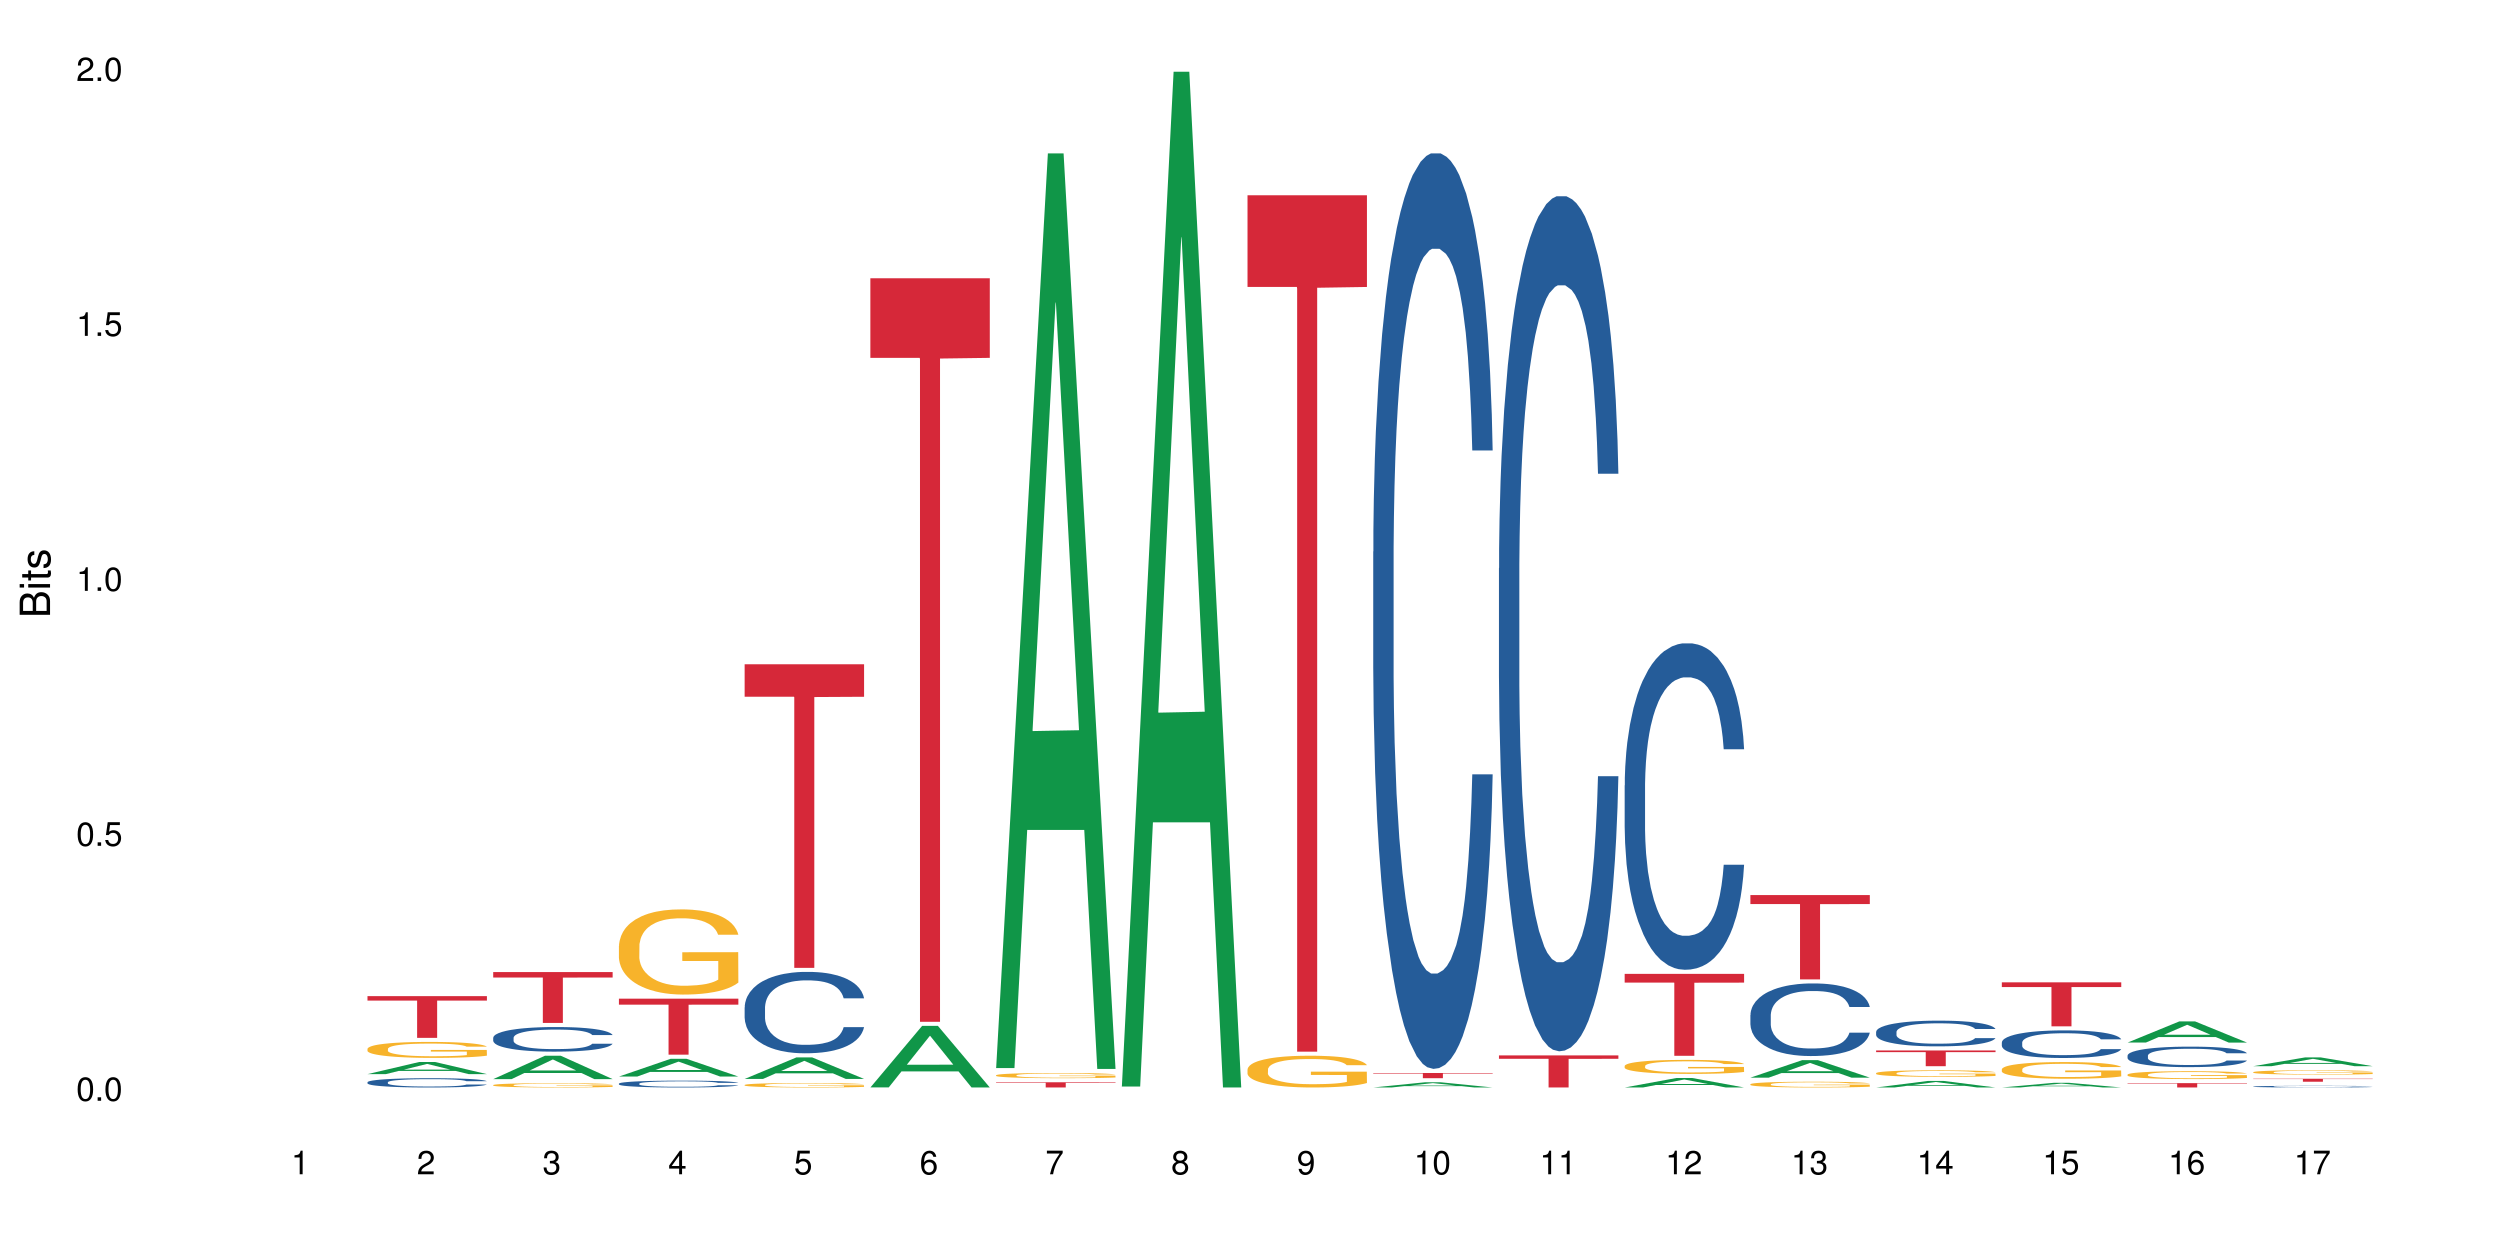 <?xml version="1.0" encoding="UTF-8"?>
<svg xmlns="http://www.w3.org/2000/svg" xmlns:xlink="http://www.w3.org/1999/xlink" width="720pt" height="360pt" viewBox="0 0 720 360" version="1.1">
<defs>
<g>
<symbol overflow="visible" id="glyph0-0">
<path style="stroke:none;" d=""/>
</symbol>
<symbol overflow="visible" id="glyph0-1">
<path style="stroke:none;" d="M 2.641 -6.797 C 2 -6.797 1.422 -6.531 1.078 -6.047 C 0.641 -5.453 0.406 -4.547 0.406 -3.297 C 0.406 -1 1.188 0.219 2.641 0.219 C 4.078 0.219 4.859 -1 4.859 -3.234 C 4.859 -4.562 4.656 -5.438 4.203 -6.047 C 3.844 -6.531 3.281 -6.797 2.641 -6.797 Z M 2.641 -6.047 C 3.547 -6.047 4 -5.125 4 -3.312 C 4 -1.375 3.562 -0.484 2.625 -0.484 C 1.734 -0.484 1.281 -1.422 1.281 -3.281 C 1.281 -5.141 1.734 -6.047 2.641 -6.047 Z M 2.641 -6.047 "/>
</symbol>
<symbol overflow="visible" id="glyph0-2">
<path style="stroke:none;" d="M 1.828 -1 L 0.828 -1 L 0.828 0 L 1.828 0 Z M 1.828 -1 "/>
</symbol>
<symbol overflow="visible" id="glyph0-3">
<path style="stroke:none;" d="M 4.562 -6.797 L 1.062 -6.797 L 0.547 -3.094 L 1.328 -3.094 C 1.719 -3.562 2.047 -3.734 2.578 -3.734 C 3.484 -3.734 4.062 -3.109 4.062 -2.094 C 4.062 -1.125 3.484 -0.531 2.578 -0.531 C 1.828 -0.531 1.375 -0.906 1.188 -1.672 L 0.328 -1.672 C 0.453 -1.109 0.547 -0.844 0.75 -0.594 C 1.125 -0.078 1.828 0.219 2.594 0.219 C 3.969 0.219 4.922 -0.781 4.922 -2.219 C 4.922 -3.562 4.031 -4.484 2.719 -4.484 C 2.25 -4.484 1.859 -4.359 1.469 -4.062 L 1.734 -5.969 L 4.562 -5.969 Z M 4.562 -6.797 "/>
</symbol>
<symbol overflow="visible" id="glyph0-4">
<path style="stroke:none;" d="M 2.484 -4.844 L 2.484 0 L 3.328 0 L 3.328 -6.797 L 2.766 -6.797 C 2.469 -5.75 2.281 -5.609 0.984 -5.453 L 0.984 -4.844 Z M 2.484 -4.844 "/>
</symbol>
<symbol overflow="visible" id="glyph0-5">
<path style="stroke:none;" d="M 4.859 -0.828 L 1.281 -0.828 C 1.359 -1.391 1.672 -1.75 2.5 -2.234 L 3.469 -2.75 C 4.406 -3.266 4.906 -3.969 4.906 -4.812 C 4.906 -5.375 4.672 -5.906 4.266 -6.266 C 3.859 -6.625 3.375 -6.797 2.719 -6.797 C 1.859 -6.797 1.219 -6.5 0.844 -5.922 C 0.609 -5.562 0.5 -5.125 0.484 -4.438 L 1.328 -4.438 C 1.359 -4.906 1.406 -5.188 1.531 -5.406 C 1.75 -5.812 2.188 -6.062 2.703 -6.062 C 3.469 -6.062 4.031 -5.516 4.031 -4.781 C 4.031 -4.25 3.719 -3.797 3.125 -3.438 L 2.234 -2.938 C 0.812 -2.141 0.406 -1.5 0.328 0 L 4.859 0 Z M 4.859 -0.828 "/>
</symbol>
<symbol overflow="visible" id="glyph0-6">
<path style="stroke:none;" d="M 2.125 -3.125 L 2.578 -3.125 C 3.516 -3.125 3.984 -2.703 3.984 -1.891 C 3.984 -1.031 3.469 -0.531 2.578 -0.531 C 1.656 -0.531 1.203 -0.984 1.156 -1.969 L 0.312 -1.969 C 0.344 -1.422 0.438 -1.078 0.609 -0.766 C 0.953 -0.109 1.625 0.219 2.547 0.219 C 3.953 0.219 4.859 -0.609 4.859 -1.906 C 4.859 -2.766 4.516 -3.25 3.703 -3.516 C 4.344 -3.766 4.656 -4.25 4.656 -4.938 C 4.656 -6.109 3.875 -6.797 2.578 -6.797 C 1.203 -6.797 0.484 -6.047 0.453 -4.609 L 1.297 -4.609 C 1.312 -5.016 1.344 -5.25 1.453 -5.453 C 1.641 -5.828 2.062 -6.062 2.594 -6.062 C 3.344 -6.062 3.797 -5.625 3.797 -4.906 C 3.797 -4.422 3.609 -4.141 3.25 -3.984 C 3.016 -3.891 2.719 -3.844 2.125 -3.844 Z M 2.125 -3.125 "/>
</symbol>
<symbol overflow="visible" id="glyph0-7">
<path style="stroke:none;" d="M 3.141 -1.625 L 3.141 0 L 3.984 0 L 3.984 -1.625 L 4.984 -1.625 L 4.984 -2.391 L 3.984 -2.391 L 3.984 -6.797 L 3.359 -6.797 L 0.266 -2.516 L 0.266 -1.625 Z M 3.141 -2.391 L 1 -2.391 L 3.141 -5.359 Z M 3.141 -2.391 "/>
</symbol>
<symbol overflow="visible" id="glyph0-8">
<path style="stroke:none;" d="M 4.781 -5.031 C 4.609 -6.141 3.891 -6.797 2.844 -6.797 C 2.094 -6.797 1.422 -6.438 1.031 -5.828 C 0.609 -5.172 0.406 -4.344 0.406 -3.094 C 0.406 -1.953 0.578 -1.234 0.984 -0.625 C 1.359 -0.078 1.953 0.219 2.703 0.219 C 3.984 0.219 4.922 -0.734 4.922 -2.078 C 4.922 -3.344 4.062 -4.234 2.844 -4.234 C 2.172 -4.234 1.641 -3.969 1.281 -3.469 C 1.281 -5.125 1.828 -6.047 2.797 -6.047 C 3.391 -6.047 3.797 -5.672 3.938 -5.031 Z M 2.734 -3.484 C 3.547 -3.484 4.062 -2.922 4.062 -2 C 4.062 -1.156 3.484 -0.531 2.703 -0.531 C 1.922 -0.531 1.328 -1.188 1.328 -2.047 C 1.328 -2.891 1.906 -3.484 2.734 -3.484 Z M 2.734 -3.484 "/>
</symbol>
<symbol overflow="visible" id="glyph0-9">
<path style="stroke:none;" d="M 4.984 -6.797 L 0.438 -6.797 L 0.438 -5.969 L 4.109 -5.969 C 2.5 -3.656 1.828 -2.234 1.328 0 L 2.219 0 C 2.594 -2.172 3.453 -4.047 4.984 -6.094 Z M 4.984 -6.797 "/>
</symbol>
<symbol overflow="visible" id="glyph0-10">
<path style="stroke:none;" d="M 3.75 -3.578 C 4.453 -4 4.688 -4.344 4.688 -4.984 C 4.688 -6.047 3.844 -6.797 2.641 -6.797 C 1.438 -6.797 0.594 -6.047 0.594 -4.984 C 0.594 -4.359 0.828 -4.016 1.516 -3.578 C 0.734 -3.203 0.359 -2.641 0.359 -1.891 C 0.359 -0.641 1.297 0.219 2.641 0.219 C 3.984 0.219 4.922 -0.641 4.922 -1.875 C 4.922 -2.641 4.531 -3.203 3.75 -3.578 Z M 2.641 -6.047 C 3.359 -6.047 3.812 -5.625 3.812 -4.969 C 3.812 -4.344 3.344 -3.922 2.641 -3.922 C 1.922 -3.922 1.453 -4.344 1.453 -4.984 C 1.453 -5.625 1.922 -6.047 2.641 -6.047 Z M 2.641 -3.203 C 3.484 -3.203 4.062 -2.672 4.062 -1.875 C 4.062 -1.062 3.484 -0.531 2.625 -0.531 C 1.797 -0.531 1.219 -1.078 1.219 -1.875 C 1.219 -2.672 1.797 -3.203 2.641 -3.203 Z M 2.641 -3.203 "/>
</symbol>
<symbol overflow="visible" id="glyph0-11">
<path style="stroke:none;" d="M 0.516 -1.547 C 0.672 -0.438 1.406 0.219 2.438 0.219 C 3.188 0.219 3.859 -0.141 4.266 -0.75 C 4.688 -1.406 4.891 -2.25 4.891 -3.484 C 4.891 -4.625 4.703 -5.359 4.312 -5.953 C 3.938 -6.5 3.344 -6.797 2.594 -6.797 C 1.297 -6.797 0.359 -5.844 0.359 -4.516 C 0.359 -3.25 1.234 -2.344 2.453 -2.344 C 3.094 -2.344 3.562 -2.578 4.016 -3.109 C 4 -1.453 3.469 -0.531 2.5 -0.531 C 1.906 -0.531 1.484 -0.906 1.359 -1.547 Z M 2.578 -6.062 C 3.375 -6.062 3.969 -5.406 3.969 -4.531 C 3.969 -3.688 3.375 -3.094 2.547 -3.094 C 1.734 -3.094 1.234 -3.672 1.234 -4.578 C 1.234 -5.438 1.797 -6.062 2.578 -6.062 Z M 2.578 -6.062 "/>
</symbol>
<symbol overflow="visible" id="glyph1-0">
<path style="stroke:none;" d=""/>
</symbol>
<symbol overflow="visible" id="glyph1-1">
<path style="stroke:none;" d="M 0 -0.953 L 0 -4.891 C 0 -5.719 -0.234 -6.344 -0.734 -6.797 C -1.188 -7.234 -1.812 -7.469 -2.5 -7.469 C -3.547 -7.469 -4.188 -7 -4.625 -5.875 C -4.984 -6.672 -5.641 -7.094 -6.531 -7.094 C -7.156 -7.094 -7.734 -6.859 -8.141 -6.391 C -8.562 -5.938 -8.75 -5.344 -8.75 -4.5 L -8.75 -0.953 Z M -4.984 -2.062 L -7.766 -2.062 L -7.766 -4.219 C -7.766 -4.844 -7.688 -5.203 -7.453 -5.5 C -7.219 -5.812 -6.859 -5.969 -6.375 -5.969 C -5.906 -5.969 -5.531 -5.812 -5.297 -5.5 C -5.062 -5.203 -4.984 -4.844 -4.984 -4.219 Z M -0.984 -2.062 L -4 -2.062 L -4 -4.781 C -4 -5.328 -3.859 -5.688 -3.578 -5.953 C -3.297 -6.219 -2.922 -6.359 -2.484 -6.359 C -2.062 -6.359 -1.688 -6.219 -1.406 -5.953 C -1.109 -5.688 -0.984 -5.328 -0.984 -4.781 Z M -0.984 -2.062 "/>
</symbol>
<symbol overflow="visible" id="glyph1-2">
<path style="stroke:none;" d="M -6.281 -1.797 L -6.281 -0.797 L 0 -0.797 L 0 -1.797 Z M -8.75 -1.797 L -8.75 -0.797 L -7.484 -0.797 L -7.484 -1.797 Z M -8.75 -1.797 "/>
</symbol>
<symbol overflow="visible" id="glyph1-3">
<path style="stroke:none;" d="M -6.281 -3.047 L -6.281 -2.016 L -8.016 -2.016 L -8.016 -1.016 L -6.281 -1.016 L -6.281 -0.172 L -5.469 -0.172 L -5.469 -1.016 L -0.719 -1.016 C -0.078 -1.016 0.281 -1.453 0.281 -2.234 C 0.281 -2.469 0.25 -2.719 0.188 -3.047 L -0.641 -3.047 C -0.609 -2.922 -0.594 -2.766 -0.594 -2.562 C -0.594 -2.141 -0.719 -2.016 -1.156 -2.016 L -5.469 -2.016 L -5.469 -3.047 Z M -6.281 -3.047 "/>
</symbol>
<symbol overflow="visible" id="glyph1-4">
<path style="stroke:none;" d="M -4.531 -5.25 C -5.766 -5.25 -6.469 -4.422 -6.469 -2.969 C -6.469 -1.516 -5.719 -0.562 -4.547 -0.562 C -3.562 -0.562 -3.094 -1.062 -2.734 -2.562 L -2.516 -3.484 C -2.344 -4.188 -2.094 -4.469 -1.625 -4.469 C -1.047 -4.469 -0.641 -3.875 -0.641 -3 C -0.641 -2.453 -0.797 -2 -1.062 -1.75 C -1.25 -1.594 -1.422 -1.531 -1.875 -1.469 L -1.875 -0.406 C -0.422 -0.453 0.281 -1.266 0.281 -2.922 C 0.281 -4.5 -0.5 -5.516 -1.719 -5.516 C -2.656 -5.516 -3.172 -4.984 -3.469 -3.734 L -3.703 -2.766 C -3.891 -1.953 -4.156 -1.609 -4.594 -1.609 C -5.172 -1.609 -5.547 -2.125 -5.547 -2.938 C -5.547 -3.75 -5.203 -4.172 -4.531 -4.203 Z M -4.531 -5.25 "/>
</symbol>
</g>
</defs>
<g id="surface67209">
<rect x="0" y="0" width="720" height="360" style="fill:rgb(100%,100%,100%);fill-opacity:1;stroke:none;"/>
<path style=" stroke:none;fill-rule:nonzero;fill:rgb(6.275%,58.824%,28.235%);fill-opacity:1;" d="M 105.836 309.344 L 105.871 309.34 L 120.758 305.848 L 125.277 305.848 L 140.234 309.348 L 134.977 309.348 L 131.23 308.434 L 114.805 308.434 L 111.129 309.344 L 105.836 309.344 L 116.383 308.055 L 129.723 308.051 L 123.07 306.418 L 122.996 306.418 L 122.926 306.426 L 116.348 308.051 L 116.383 308.055 Z M 105.836 309.344 "/>
<path style=" stroke:none;fill-rule:nonzero;fill:rgb(14.51%,36.078%,60%);fill-opacity:1;" d="M 105.836 311.684 L 105.879 311.684 L 105.879 311.625 L 106.004 311.531 L 106.297 311.414 L 106.59 311.332 L 107.348 311.188 L 108.395 311.051 L 109.484 310.941 L 110.281 310.879 L 110.996 310.828 L 112.633 310.738 L 113.68 310.691 L 114.812 310.652 L 116.195 310.609 L 117.203 310.586 L 119.469 310.547 L 121.148 310.527 L 122.449 310.523 L 125.258 310.523 L 126.938 310.531 L 128.152 310.543 L 129.496 310.562 L 130.629 310.586 L 132.598 310.641 L 134.359 310.707 L 135.156 310.746 L 136.414 310.824 L 137.379 310.895 L 138.051 310.961 L 138.809 311.051 L 139.477 311.16 L 139.98 311.285 L 140.234 311.391 L 134.359 311.391 L 134.066 311.293 L 133.73 311.215 L 133.102 311.117 L 132.473 311.043 L 131.59 310.973 L 130.793 310.926 L 129.703 310.883 L 128.738 310.852 L 127.734 310.828 L 126.77 310.816 L 124.922 310.801 L 122.781 310.801 L 121.984 310.805 L 120.352 310.824 L 119.469 310.844 L 118.211 310.875 L 117.328 310.906 L 116.281 310.957 L 115.566 311 L 114.688 311.062 L 114.059 311.117 L 113.344 311.199 L 112.926 311.262 L 112.547 311.328 L 112.211 311.41 L 111.961 311.496 L 111.793 311.586 L 111.707 311.672 L 111.707 312.051 L 111.793 312.141 L 112.004 312.242 L 112.547 312.391 L 113.344 312.52 L 114.27 312.625 L 115.148 312.695 L 115.652 312.73 L 116.324 312.77 L 117.371 312.82 L 118.883 312.867 L 119.762 312.887 L 121.105 312.906 L 122.488 312.918 L 124.336 312.918 L 125.973 312.906 L 127.062 312.895 L 128.195 312.875 L 129.746 312.836 L 130.711 312.797 L 131.551 312.75 L 132.18 312.703 L 132.598 312.664 L 133.227 312.586 L 133.73 312.504 L 134.109 312.418 L 134.359 312.336 L 140.234 312.336 L 139.98 312.434 L 139.605 312.527 L 139.227 312.598 L 138.641 312.684 L 137.969 312.762 L 137.004 312.848 L 136.207 312.902 L 135.156 312.965 L 134.191 313.012 L 133.145 313.051 L 131.59 313.102 L 130.586 313.125 L 129.496 313.148 L 128.195 313.168 L 126.559 313.184 L 124.797 313.195 L 123.16 313.195 L 121.398 313.191 L 120.098 313.18 L 118.379 313.16 L 116.238 313.113 L 114.688 313.07 L 113.469 313.023 L 112.422 312.973 L 111.246 312.906 L 109.738 312.801 L 108.816 312.715 L 108.184 312.648 L 107.473 312.555 L 106.969 312.469 L 106.383 312.332 L 105.961 312.156 L 105.836 312.023 Z M 105.836 311.684 "/>
<path style=" stroke:none;fill-rule:nonzero;fill:rgb(96.863%,70.196%,16.863%);fill-opacity:1;" d="M 105.836 302.043 L 105.879 302.039 L 105.879 301.957 L 106.047 301.766 L 106.465 301.508 L 107.012 301.293 L 107.598 301.125 L 107.977 301.035 L 108.605 300.91 L 109.148 300.816 L 110.535 300.629 L 112.297 300.453 L 113.262 300.375 L 114.352 300.305 L 115.902 300.227 L 116.617 300.195 L 118.797 300.129 L 121.273 300.086 L 124 300.074 L 125.258 300.078 L 126.977 300.094 L 129.328 300.141 L 130.668 300.184 L 131.719 300.227 L 132.809 300.281 L 134.152 300.363 L 135.41 300.465 L 136.414 300.566 L 137.422 300.691 L 138.262 300.828 L 138.973 300.973 L 139.605 301.148 L 139.98 301.297 L 140.234 301.445 L 134.402 301.445 L 134.066 301.297 L 133.688 301.184 L 133.059 301.043 L 132.43 300.945 L 131.801 300.863 L 130.629 300.754 L 129.621 300.688 L 128.363 300.629 L 127.145 300.59 L 125.762 300.566 L 124.922 300.559 L 122.699 300.559 L 120.688 300.586 L 119.512 300.621 L 118.672 300.652 L 117.496 300.719 L 116.785 300.766 L 116.363 300.801 L 115.105 300.93 L 114.27 301.047 L 113.805 301.129 L 113.219 301.254 L 112.801 301.367 L 112.34 301.535 L 112.086 301.66 L 111.75 301.949 L 111.707 302.703 L 111.836 302.863 L 112.086 303.035 L 112.422 303.188 L 112.926 303.348 L 113.43 303.469 L 114.309 303.633 L 115.066 303.742 L 115.652 303.812 L 116.785 303.926 L 117.246 303.965 L 118.336 304.039 L 119.469 304.098 L 120.852 304.148 L 121.902 304.172 L 123.578 304.195 L 125.719 304.195 L 128.234 304.168 L 129.828 304.137 L 130.922 304.102 L 131.633 304.074 L 132.516 304.027 L 133.145 303.984 L 133.73 303.938 L 134.445 303.867 L 134.445 302.863 L 124.082 302.859 L 124.082 302.387 L 140.191 302.383 L 140.234 304.027 L 139.352 304.141 L 138.262 304.25 L 137.211 304.332 L 136.121 304.406 L 134.57 304.484 L 133.312 304.535 L 131.383 304.594 L 129.621 304.633 L 127.773 304.656 L 126.137 304.668 L 124.211 304.672 L 122.488 304.664 L 120.645 304.641 L 119.176 304.605 L 117.832 304.562 L 116.492 304.508 L 114.812 304.422 L 113.723 304.352 L 112.59 304.262 L 111.457 304.156 L 110.449 304.043 L 109.781 303.953 L 109.109 303.855 L 108.395 303.727 L 107.723 303.586 L 107.219 303.457 L 106.758 303.309 L 106.422 303.168 L 106.09 302.98 L 105.922 302.828 L 105.836 302.699 Z M 105.836 302.043 "/>
<path style=" stroke:none;fill-rule:nonzero;fill:rgb(83.922%,15.686%,22.353%);fill-opacity:1;" d="M 105.836 286.879 L 140.234 286.879 L 140.234 288.164 L 125.898 288.176 L 125.898 298.898 L 120.129 298.898 L 120.129 288.188 L 120.047 288.164 L 105.836 288.164 Z M 105.836 286.879 "/>
<path style=" stroke:none;fill-rule:nonzero;fill:rgb(6.275%,58.824%,28.235%);fill-opacity:1;" d="M 142.043 310.781 L 142.078 310.773 L 156.965 304.047 L 161.484 304.047 L 176.441 310.789 L 171.184 310.789 L 167.438 309.027 L 151.012 309.027 L 147.336 310.781 L 142.043 310.781 L 152.59 308.301 L 165.93 308.293 L 159.277 305.148 L 159.203 305.145 L 159.133 305.16 L 152.555 308.293 L 152.59 308.301 Z M 142.043 310.781 "/>
<path style=" stroke:none;fill-rule:nonzero;fill:rgb(14.51%,36.078%,60%);fill-opacity:1;" d="M 142.043 298.871 L 142.086 298.867 L 142.086 298.711 L 142.211 298.465 L 142.504 298.152 L 142.797 297.938 L 143.555 297.559 L 144.602 297.188 L 145.691 296.902 L 146.488 296.734 L 147.203 296.605 L 148.84 296.367 L 149.887 296.242 L 151.02 296.133 L 152.402 296.023 L 153.41 295.957 L 155.676 295.855 L 157.355 295.809 L 158.652 295.789 L 161.465 295.789 L 163.145 295.816 L 164.359 295.848 L 165.703 295.898 L 166.832 295.957 L 168.805 296.102 L 170.566 296.281 L 171.363 296.387 L 172.621 296.586 L 173.586 296.781 L 174.258 296.949 L 175.012 297.188 L 175.684 297.48 L 176.188 297.809 L 176.441 298.09 L 170.566 298.09 L 170.273 297.828 L 169.938 297.629 L 169.309 297.363 L 168.68 297.176 L 167.797 296.988 L 167 296.863 L 165.91 296.742 L 164.945 296.664 L 163.941 296.605 L 162.977 296.566 L 161.129 296.527 L 158.988 296.527 L 158.191 296.539 L 156.559 296.594 L 155.676 296.637 L 154.418 296.73 L 153.535 296.812 L 152.488 296.941 L 151.773 297.051 L 150.895 297.223 L 150.266 297.371 L 149.551 297.582 L 149.133 297.746 L 148.754 297.926 L 148.418 298.141 L 148.168 298.367 L 148 298.605 L 147.914 298.84 L 147.914 299.844 L 148 300.074 L 148.211 300.348 L 148.754 300.742 L 149.551 301.086 L 150.473 301.359 L 151.355 301.551 L 151.859 301.645 L 152.531 301.746 L 153.578 301.875 L 155.09 302.004 L 155.969 302.059 L 157.312 302.109 L 158.695 302.137 L 160.543 302.137 L 162.18 302.109 L 163.27 302.078 L 164.402 302.023 L 165.953 301.914 L 166.918 301.812 L 167.758 301.688 L 168.387 301.566 L 168.805 301.461 L 169.434 301.262 L 169.938 301.039 L 170.316 300.812 L 170.566 300.594 L 176.441 300.594 L 176.188 300.852 L 175.812 301.105 L 175.434 301.293 L 174.848 301.52 L 174.176 301.719 L 173.211 301.945 L 172.414 302.098 L 171.363 302.258 L 170.398 302.383 L 169.352 302.492 L 167.797 302.621 L 166.793 302.684 L 165.703 302.742 L 164.402 302.797 L 162.766 302.84 L 161.004 302.867 L 159.367 302.875 L 157.605 302.859 L 156.305 302.836 L 154.586 302.777 L 152.445 302.66 L 150.895 302.535 L 149.676 302.414 L 148.629 302.285 L 147.453 302.109 L 145.945 301.824 L 145.02 301.605 L 144.391 301.422 L 143.68 301.172 L 143.176 300.945 L 142.59 300.582 L 142.168 300.121 L 142.043 299.766 Z M 142.043 298.871 "/>
<path style=" stroke:none;fill-rule:nonzero;fill:rgb(96.863%,70.196%,16.863%);fill-opacity:1;" d="M 142.043 312.492 L 142.086 312.488 L 142.086 312.469 L 142.254 312.418 L 142.672 312.348 L 143.219 312.289 L 143.805 312.242 L 144.184 312.219 L 144.812 312.188 L 145.355 312.16 L 146.742 312.109 L 148.504 312.062 L 149.469 312.043 L 150.559 312.023 L 152.109 312.004 L 152.824 311.996 L 155.004 311.977 L 157.48 311.965 L 160.207 311.961 L 161.465 311.965 L 163.184 311.969 L 165.535 311.98 L 166.875 311.992 L 167.926 312.004 L 169.016 312.016 L 170.359 312.039 L 171.617 312.066 L 172.621 312.094 L 173.629 312.129 L 174.469 312.164 L 175.18 312.203 L 175.812 312.25 L 176.188 312.289 L 176.441 312.328 L 170.609 312.328 L 170.273 312.289 L 169.895 312.258 L 169.266 312.223 L 168.637 312.195 L 168.008 312.176 L 166.832 312.145 L 165.828 312.125 L 164.57 312.109 L 163.352 312.102 L 161.969 312.094 L 161.129 312.09 L 158.906 312.09 L 156.891 312.098 L 155.719 312.109 L 154.879 312.117 L 153.703 312.133 L 152.992 312.148 L 152.57 312.156 L 151.312 312.191 L 150.473 312.223 L 150.012 312.246 L 149.426 312.277 L 149.008 312.309 L 148.547 312.355 L 148.293 312.387 L 147.957 312.465 L 147.914 312.668 L 148.043 312.711 L 148.293 312.758 L 148.629 312.797 L 149.133 312.84 L 149.637 312.871 L 150.516 312.918 L 151.273 312.945 L 151.859 312.965 L 152.992 312.996 L 153.453 313.004 L 154.543 313.027 L 155.676 313.043 L 157.059 313.055 L 158.109 313.062 L 159.785 313.066 L 161.926 313.066 L 164.441 313.062 L 166.035 313.051 L 167.129 313.043 L 167.84 313.035 L 168.723 313.023 L 169.352 313.012 L 169.938 313 L 170.652 312.98 L 170.652 312.711 L 160.289 312.711 L 160.289 312.582 L 176.398 312.582 L 176.441 313.023 L 175.559 313.051 L 174.469 313.082 L 173.418 313.105 L 172.328 313.125 L 170.777 313.145 L 169.52 313.16 L 167.59 313.176 L 165.828 313.184 L 163.98 313.191 L 162.344 313.195 L 158.695 313.195 L 156.852 313.188 L 155.383 313.18 L 154.039 313.168 L 152.699 313.152 L 151.02 313.129 L 149.93 313.109 L 148.797 313.086 L 147.664 313.059 L 146.656 313.027 L 145.984 313.004 L 145.316 312.977 L 144.602 312.941 L 143.93 312.902 L 143.426 312.867 L 142.965 312.828 L 142.629 312.793 L 142.293 312.742 L 142.129 312.703 L 142.043 312.668 Z M 142.043 312.492 "/>
<path style=" stroke:none;fill-rule:nonzero;fill:rgb(83.922%,15.686%,22.353%);fill-opacity:1;" d="M 142.043 279.961 L 176.441 279.961 L 176.441 281.531 L 162.105 281.543 L 162.105 294.613 L 156.336 294.613 L 156.336 281.559 L 156.254 281.531 L 142.043 281.531 Z M 142.043 279.961 "/>
<path style=" stroke:none;fill-rule:nonzero;fill:rgb(6.275%,58.824%,28.235%);fill-opacity:1;" d="M 178.25 310.043 L 178.285 310.039 L 193.172 304.926 L 197.691 304.926 L 212.648 310.047 L 207.391 310.047 L 203.645 308.711 L 187.219 308.711 L 183.543 310.043 L 178.25 310.043 L 188.797 308.156 L 202.137 308.152 L 195.484 305.762 L 195.41 305.758 L 195.34 305.773 L 188.762 308.152 L 188.797 308.156 Z M 178.25 310.043 "/>
<path style=" stroke:none;fill-rule:nonzero;fill:rgb(14.51%,36.078%,60%);fill-opacity:1;" d="M 178.25 312.082 L 178.293 312.078 L 178.293 312.035 L 178.418 311.969 L 178.711 311.879 L 179.004 311.82 L 179.762 311.715 L 180.809 311.613 L 181.898 311.531 L 182.695 311.484 L 183.41 311.449 L 185.047 311.383 L 186.094 311.348 L 187.227 311.316 L 188.609 311.289 L 189.617 311.27 L 191.883 311.242 L 193.562 311.227 L 194.859 311.223 L 197.672 311.223 L 199.348 311.23 L 200.566 311.238 L 201.91 311.254 L 203.039 311.27 L 205.012 311.309 L 206.773 311.359 L 207.57 311.387 L 208.828 311.445 L 209.793 311.5 L 210.465 311.547 L 211.219 311.613 L 211.891 311.691 L 212.395 311.785 L 212.648 311.863 L 206.773 311.863 L 206.48 311.789 L 206.145 311.734 L 205.516 311.66 L 204.887 311.609 L 204.004 311.555 L 203.207 311.523 L 202.117 311.488 L 201.152 311.465 L 200.148 311.449 L 199.184 311.438 L 197.336 311.43 L 195.195 311.43 L 194.398 311.434 L 192.766 311.445 L 191.883 311.457 L 190.625 311.484 L 189.742 311.508 L 188.695 311.543 L 187.98 311.574 L 187.102 311.621 L 186.473 311.664 L 185.758 311.723 L 185.34 311.766 L 184.961 311.816 L 184.625 311.879 L 184.375 311.941 L 184.207 312.008 L 184.121 312.07 L 184.121 312.352 L 184.207 312.418 L 184.418 312.492 L 184.961 312.602 L 185.758 312.699 L 186.68 312.773 L 187.562 312.828 L 188.738 312.883 L 189.785 312.918 L 191.297 312.953 L 192.176 312.969 L 193.52 312.984 L 194.902 312.988 L 196.75 312.988 L 198.387 312.984 L 199.477 312.973 L 200.609 312.961 L 202.16 312.93 L 203.125 312.898 L 203.965 312.867 L 204.594 312.832 L 205.012 312.801 L 205.641 312.746 L 206.145 312.684 L 206.523 312.621 L 206.773 312.562 L 212.648 312.562 L 212.395 312.633 L 212.016 312.703 L 211.641 312.754 L 211.055 312.82 L 210.383 312.875 L 209.418 312.938 L 208.621 312.98 L 207.57 313.023 L 206.605 313.059 L 205.559 313.09 L 204.004 313.125 L 203 313.145 L 201.91 313.16 L 200.609 313.176 L 198.973 313.188 L 197.211 313.195 L 195.574 313.195 L 193.812 313.191 L 192.512 313.184 L 190.793 313.168 L 188.652 313.137 L 187.102 313.102 L 185.883 313.066 L 184.836 313.031 L 183.66 312.984 L 182.152 312.902 L 181.227 312.844 L 180.598 312.793 L 179.887 312.723 L 179.383 312.66 L 178.797 312.559 L 178.375 312.43 L 178.25 312.328 Z M 178.25 312.082 "/>
<path style=" stroke:none;fill-rule:nonzero;fill:rgb(96.863%,70.196%,16.863%);fill-opacity:1;" d="M 178.25 272.41 L 178.293 272.387 L 178.293 271.938 L 178.461 270.93 L 178.879 269.543 L 179.426 268.398 L 180.012 267.504 L 180.391 267.031 L 181.02 266.359 L 181.562 265.867 L 182.949 264.859 L 184.711 263.918 L 185.676 263.516 L 186.766 263.133 L 188.316 262.707 L 189.031 262.551 L 191.211 262.191 L 193.688 261.969 L 196.414 261.902 L 197.672 261.922 L 199.391 262.012 L 201.742 262.258 L 203.082 262.484 L 204.133 262.707 L 205.223 263 L 206.562 263.445 L 207.824 263.984 L 208.828 264.523 L 209.836 265.195 L 210.676 265.91 L 211.387 266.695 L 212.016 267.637 L 212.395 268.422 L 212.648 269.207 L 206.816 269.207 L 206.48 268.422 L 206.102 267.816 L 205.473 267.078 L 204.844 266.539 L 204.215 266.113 L 203.039 265.531 L 202.035 265.172 L 200.777 264.859 L 199.559 264.656 L 198.176 264.523 L 197.336 264.477 L 195.113 264.477 L 193.098 264.633 L 191.926 264.812 L 191.086 264.992 L 189.91 265.328 L 189.199 265.598 L 188.777 265.777 L 187.52 266.473 L 186.68 267.098 L 186.219 267.523 L 185.633 268.195 L 185.215 268.801 L 184.754 269.699 L 184.5 270.371 L 184.164 271.895 L 184.121 275.926 L 184.25 276.777 L 184.5 277.699 L 184.836 278.504 L 185.34 279.355 L 185.844 280.004 L 186.723 280.879 L 187.48 281.461 L 188.066 281.844 L 189.199 282.449 L 189.66 282.648 L 190.75 283.051 L 191.883 283.367 L 193.266 283.637 L 194.316 283.77 L 195.992 283.883 L 198.133 283.883 L 200.648 283.746 L 202.242 283.566 L 203.336 283.391 L 204.047 283.23 L 204.93 282.984 L 205.559 282.762 L 206.145 282.516 L 206.859 282.133 L 206.859 276.777 L 196.496 276.758 L 196.496 274.246 L 212.605 274.223 L 212.648 282.984 L 211.766 283.59 L 210.676 284.172 L 209.625 284.621 L 208.535 285.004 L 206.984 285.43 L 205.727 285.695 L 203.797 286.012 L 202.035 286.211 L 200.188 286.348 L 198.551 286.414 L 196.621 286.438 L 194.902 286.391 L 193.059 286.258 L 191.59 286.078 L 190.246 285.852 L 188.906 285.562 L 187.227 285.09 L 186.137 284.711 L 185.004 284.238 L 183.871 283.68 L 182.863 283.074 L 182.191 282.605 L 181.523 282.066 L 180.809 281.395 L 180.137 280.633 L 179.633 279.938 L 179.172 279.152 L 178.836 278.414 L 178.5 277.406 L 178.336 276.598 L 178.25 275.906 Z M 178.25 272.41 "/>
<path style=" stroke:none;fill-rule:nonzero;fill:rgb(83.922%,15.686%,22.353%);fill-opacity:1;" d="M 178.25 287.609 L 212.648 287.609 L 212.648 289.34 L 198.312 289.355 L 198.312 303.75 L 192.543 303.75 L 192.543 289.367 L 192.461 289.34 L 178.25 289.34 Z M 178.25 287.609 "/>
<path style=" stroke:none;fill-rule:nonzero;fill:rgb(6.275%,58.824%,28.235%);fill-opacity:1;" d="M 214.457 310.73 L 214.492 310.723 L 229.379 304.527 L 233.898 304.527 L 248.855 310.734 L 243.598 310.734 L 239.852 309.113 L 223.422 309.113 L 219.75 310.73 L 214.457 310.73 L 225.004 308.445 L 238.344 308.438 L 231.691 305.539 L 231.617 305.535 L 231.547 305.551 L 224.969 308.438 L 225.004 308.445 Z M 214.457 310.73 "/>
<path style=" stroke:none;fill-rule:nonzero;fill:rgb(14.51%,36.078%,60%);fill-opacity:1;" d="M 214.457 290.113 L 214.5 290.09 L 214.5 289.574 L 214.625 288.762 L 214.918 287.734 L 215.211 287.027 L 215.969 285.762 L 217.016 284.543 L 218.105 283.598 L 218.902 283.043 L 219.617 282.613 L 221.254 281.82 L 222.301 281.414 L 223.434 281.051 L 224.816 280.684 L 225.824 280.473 L 228.09 280.129 L 229.77 279.977 L 231.066 279.914 L 233.879 279.914 L 235.555 280 L 236.773 280.105 L 238.117 280.277 L 239.246 280.473 L 241.219 280.941 L 242.98 281.543 L 243.777 281.887 L 245.035 282.551 L 246 283.191 L 246.672 283.75 L 247.426 284.543 L 248.098 285.504 L 248.602 286.598 L 248.855 287.52 L 242.98 287.52 L 242.688 286.664 L 242.352 286 L 241.723 285.121 L 241.094 284.5 L 240.211 283.879 L 239.414 283.469 L 238.324 283.062 L 237.359 282.805 L 236.352 282.613 L 235.391 282.484 L 233.543 282.355 L 231.402 282.355 L 230.605 282.398 L 228.973 282.57 L 228.09 282.719 L 226.832 283.02 L 225.949 283.301 L 224.902 283.727 L 224.188 284.09 L 223.309 284.648 L 222.68 285.141 L 221.965 285.848 L 221.547 286.383 L 221.168 286.984 L 220.832 287.691 L 220.582 288.441 L 220.414 289.234 L 220.328 290.004 L 220.328 293.324 L 220.414 294.098 L 220.625 294.996 L 221.168 296.305 L 221.965 297.438 L 222.887 298.34 L 223.77 298.98 L 224.273 299.281 L 224.945 299.625 L 225.992 300.051 L 227.504 300.48 L 228.383 300.652 L 229.727 300.824 L 231.109 300.91 L 232.957 300.91 L 234.59 300.824 L 235.684 300.715 L 236.816 300.543 L 238.367 300.18 L 239.332 299.836 L 240.172 299.43 L 240.801 299.023 L 241.219 298.68 L 241.848 298.016 L 242.352 297.289 L 242.73 296.539 L 242.98 295.809 L 248.855 295.809 L 248.602 296.668 L 248.223 297.504 L 247.848 298.125 L 247.258 298.875 L 246.59 299.539 L 245.625 300.289 L 244.828 300.781 L 243.777 301.316 L 242.812 301.723 L 241.766 302.086 L 240.211 302.516 L 239.207 302.73 L 238.117 302.922 L 236.816 303.094 L 235.18 303.242 L 233.418 303.328 L 231.781 303.352 L 230.02 303.309 L 228.719 303.223 L 227 303.031 L 224.859 302.645 L 223.309 302.238 L 222.09 301.828 L 221.043 301.402 L 219.867 300.824 L 218.359 299.879 L 217.434 299.152 L 216.805 298.551 L 216.094 297.715 L 215.59 296.969 L 215.004 295.766 L 214.582 294.246 L 214.457 293.066 Z M 214.457 290.113 "/>
<path style=" stroke:none;fill-rule:nonzero;fill:rgb(96.863%,70.196%,16.863%);fill-opacity:1;" d="M 214.457 312.461 L 214.5 312.461 L 214.5 312.438 L 214.668 312.383 L 215.086 312.309 L 215.633 312.25 L 216.219 312.203 L 216.598 312.18 L 217.227 312.145 L 217.77 312.117 L 219.156 312.066 L 220.918 312.016 L 221.883 311.992 L 222.973 311.973 L 224.523 311.953 L 225.238 311.945 L 227.418 311.926 L 229.895 311.914 L 232.621 311.91 L 233.879 311.91 L 235.598 311.914 L 237.949 311.93 L 239.289 311.941 L 240.34 311.953 L 241.43 311.969 L 242.77 311.992 L 244.031 312.02 L 245.035 312.047 L 246.043 312.082 L 246.883 312.121 L 247.594 312.16 L 248.223 312.211 L 248.602 312.25 L 248.855 312.293 L 243.023 312.293 L 242.688 312.25 L 242.309 312.219 L 241.68 312.18 L 241.051 312.152 L 240.422 312.129 L 239.246 312.102 L 238.242 312.082 L 236.984 312.066 L 235.766 312.055 L 234.383 312.047 L 233.543 312.043 L 231.32 312.043 L 229.305 312.055 L 228.133 312.062 L 227.293 312.07 L 226.117 312.09 L 225.406 312.102 L 224.984 312.113 L 223.727 312.148 L 222.887 312.184 L 222.426 312.203 L 221.84 312.238 L 221.422 312.27 L 220.957 312.316 L 220.707 312.355 L 220.371 312.434 L 220.328 312.645 L 220.457 312.691 L 220.707 312.738 L 221.043 312.781 L 221.547 312.824 L 222.051 312.859 L 222.93 312.906 L 223.684 312.934 L 224.273 312.953 L 225.406 312.988 L 225.867 312.996 L 226.957 313.02 L 228.09 313.035 L 229.473 313.051 L 230.523 313.055 L 232.199 313.062 L 234.34 313.062 L 236.855 313.055 L 238.449 313.047 L 239.543 313.035 L 240.254 313.027 L 241.137 313.016 L 241.766 313.004 L 242.352 312.992 L 243.066 312.969 L 243.066 312.691 L 232.703 312.688 L 232.703 312.559 L 248.812 312.555 L 248.855 313.016 L 247.973 313.047 L 246.883 313.078 L 245.832 313.102 L 244.742 313.121 L 243.191 313.145 L 241.934 313.156 L 240.004 313.172 L 238.242 313.184 L 236.395 313.191 L 234.758 313.195 L 231.109 313.195 L 229.266 313.188 L 227.797 313.176 L 226.453 313.164 L 225.113 313.148 L 223.434 313.125 L 222.344 313.105 L 221.211 313.082 L 220.078 313.051 L 219.07 313.02 L 218.398 312.996 L 217.73 312.965 L 217.016 312.93 L 216.344 312.891 L 215.84 312.855 L 215.379 312.812 L 215.043 312.773 L 214.707 312.723 L 214.539 312.68 L 214.457 312.645 Z M 214.457 312.461 "/>
<path style=" stroke:none;fill-rule:nonzero;fill:rgb(83.922%,15.686%,22.353%);fill-opacity:1;" d="M 214.457 191.312 L 248.855 191.312 L 248.855 200.668 L 234.52 200.75 L 234.52 278.738 L 228.75 278.738 L 228.75 200.832 L 228.668 200.668 L 214.457 200.668 Z M 214.457 191.312 "/>
<path style=" stroke:none;fill-rule:nonzero;fill:rgb(6.275%,58.824%,28.235%);fill-opacity:1;" d="M 250.664 313.18 L 250.699 313.164 L 265.582 295.441 L 270.105 295.441 L 285.062 313.195 L 279.805 313.195 L 276.059 308.562 L 259.629 308.562 L 255.957 313.18 L 250.664 313.18 L 261.211 306.645 L 274.551 306.629 L 267.898 298.344 L 267.824 298.328 L 267.754 298.375 L 261.176 306.629 L 261.211 306.645 Z M 250.664 313.18 "/>
<path style=" stroke:none;fill-rule:nonzero;fill:rgb(83.922%,15.686%,22.353%);fill-opacity:1;" d="M 250.664 80.141 L 285.062 80.141 L 285.062 103.062 L 270.727 103.262 L 270.727 294.27 L 264.957 294.27 L 264.957 103.465 L 264.875 103.062 L 250.664 103.062 Z M 250.664 80.141 "/>
<path style=" stroke:none;fill-rule:nonzero;fill:rgb(6.275%,58.824%,28.235%);fill-opacity:1;" d="M 286.871 307.598 L 286.906 307.352 L 301.789 44.18 L 306.312 44.18 L 321.27 307.844 L 316.012 307.844 L 312.266 239.02 L 295.836 239.02 L 292.164 307.598 L 286.871 307.598 L 297.418 210.547 L 310.758 210.301 L 304.105 87.258 L 304.031 87.008 L 303.961 87.75 L 297.383 210.301 L 297.418 210.547 Z M 286.871 307.598 "/>
<path style=" stroke:none;fill-rule:nonzero;fill:rgb(96.863%,70.196%,16.863%);fill-opacity:1;" d="M 286.871 309.664 L 286.914 309.66 L 286.914 309.633 L 287.082 309.574 L 287.5 309.488 L 288.047 309.418 L 288.633 309.363 L 289.012 309.336 L 289.641 309.293 L 290.184 309.262 L 291.57 309.203 L 293.332 309.145 L 294.297 309.117 L 295.387 309.094 L 296.938 309.07 L 297.652 309.059 L 299.832 309.039 L 302.309 309.023 L 305.035 309.02 L 306.293 309.023 L 308.012 309.027 L 310.363 309.043 L 311.703 309.055 L 312.754 309.07 L 313.844 309.086 L 315.184 309.113 L 316.445 309.148 L 317.449 309.18 L 318.457 309.223 L 319.297 309.266 L 320.008 309.312 L 320.637 309.371 L 321.016 309.418 L 321.27 309.469 L 315.438 309.469 L 315.102 309.418 L 314.723 309.383 L 314.094 309.336 L 313.465 309.305 L 312.836 309.277 L 311.66 309.242 L 310.656 309.219 L 309.398 309.203 L 308.18 309.188 L 306.797 309.18 L 303.734 309.18 L 301.719 309.188 L 300.547 309.199 L 299.707 309.211 L 298.531 309.23 L 297.82 309.246 L 297.398 309.258 L 296.141 309.301 L 295.301 309.34 L 294.84 309.363 L 294.254 309.406 L 293.836 309.441 L 293.371 309.496 L 293.121 309.539 L 292.785 309.633 L 292.742 309.879 L 292.871 309.93 L 293.121 309.984 L 293.457 310.035 L 293.961 310.086 L 294.465 310.129 L 295.344 310.18 L 296.098 310.215 L 296.688 310.238 L 297.82 310.277 L 298.281 310.289 L 299.371 310.312 L 300.504 310.332 L 301.887 310.348 L 302.938 310.359 L 304.613 310.363 L 306.754 310.363 L 309.27 310.355 L 310.863 310.344 L 311.957 310.336 L 312.668 310.324 L 313.551 310.309 L 314.18 310.297 L 314.766 310.281 L 315.48 310.258 L 315.48 309.93 L 305.117 309.93 L 305.117 309.773 L 321.227 309.773 L 321.27 310.309 L 320.387 310.348 L 319.297 310.383 L 318.246 310.41 L 317.156 310.434 L 315.605 310.461 L 314.348 310.477 L 312.418 310.496 L 310.656 310.508 L 308.809 310.516 L 307.172 310.52 L 303.523 310.52 L 301.68 310.508 L 300.211 310.5 L 298.867 310.484 L 297.527 310.469 L 295.848 310.438 L 294.758 310.414 L 293.625 310.387 L 292.492 310.352 L 291.484 310.316 L 290.812 310.285 L 290.145 310.254 L 289.43 310.211 L 288.758 310.164 L 288.254 310.125 L 287.793 310.074 L 287.457 310.031 L 287.121 309.969 L 286.953 309.918 L 286.871 309.875 Z M 286.871 309.664 "/>
<path style=" stroke:none;fill-rule:nonzero;fill:rgb(83.922%,15.686%,22.353%);fill-opacity:1;" d="M 286.871 311.695 L 321.27 311.695 L 321.27 311.855 L 306.934 311.859 L 306.934 313.195 L 301.164 313.195 L 301.164 311.859 L 301.082 311.855 L 286.871 311.855 Z M 286.871 311.695 "/>
<path style=" stroke:none;fill-rule:nonzero;fill:rgb(6.275%,58.824%,28.235%);fill-opacity:1;" d="M 323.078 312.922 L 323.113 312.645 L 337.996 20.664 L 342.52 20.664 L 357.473 313.195 L 352.219 313.195 L 348.473 236.836 L 332.043 236.836 L 328.371 312.922 L 323.078 312.922 L 333.625 205.246 L 346.965 204.973 L 340.312 68.457 L 340.238 68.184 L 340.164 69.008 L 333.59 204.973 L 333.625 205.246 Z M 323.078 312.922 "/>
<path style=" stroke:none;fill-rule:nonzero;fill:rgb(96.863%,70.196%,16.863%);fill-opacity:1;" d="M 359.285 307.965 L 359.328 307.957 L 359.328 307.789 L 359.496 307.414 L 359.914 306.895 L 360.461 306.469 L 361.047 306.133 L 361.426 305.961 L 362.055 305.707 L 362.598 305.523 L 363.984 305.148 L 365.746 304.797 L 366.711 304.648 L 367.801 304.504 L 369.352 304.348 L 370.066 304.289 L 372.246 304.152 L 374.723 304.07 L 377.449 304.047 L 378.707 304.055 L 380.426 304.086 L 382.773 304.18 L 384.117 304.262 L 385.168 304.348 L 386.258 304.453 L 387.598 304.621 L 388.859 304.824 L 389.863 305.023 L 390.871 305.273 L 391.711 305.543 L 392.422 305.832 L 393.051 306.184 L 393.43 306.477 L 393.68 306.77 L 387.852 306.77 L 387.516 306.477 L 387.137 306.25 L 386.508 305.977 L 385.879 305.773 L 385.25 305.617 L 384.074 305.398 L 383.07 305.266 L 381.809 305.148 L 380.594 305.074 L 379.211 305.023 L 378.371 305.008 L 376.148 305.008 L 374.133 305.066 L 372.961 305.133 L 372.121 305.199 L 370.945 305.324 L 370.234 305.426 L 369.812 305.492 L 368.555 305.75 L 367.715 305.984 L 367.254 306.145 L 366.668 306.395 L 366.25 306.621 L 365.785 306.953 L 365.535 307.203 L 365.199 307.773 L 365.156 309.277 L 365.285 309.594 L 365.535 309.938 L 365.871 310.238 L 366.375 310.555 L 366.879 310.797 L 367.758 311.125 L 368.512 311.34 L 369.102 311.484 L 370.234 311.707 L 370.695 311.785 L 371.785 311.934 L 372.918 312.051 L 374.301 312.152 L 375.352 312.203 L 377.027 312.242 L 379.168 312.242 L 381.684 312.191 L 383.277 312.125 L 384.371 312.059 L 385.082 312 L 385.965 311.91 L 386.594 311.824 L 387.18 311.734 L 387.895 311.59 L 387.895 309.594 L 377.531 309.586 L 377.531 308.648 L 393.641 308.641 L 393.68 311.91 L 392.801 312.133 L 391.711 312.352 L 390.66 312.52 L 389.57 312.66 L 388.02 312.82 L 386.762 312.922 L 384.832 313.035 L 383.07 313.113 L 381.223 313.164 L 379.586 313.188 L 377.656 313.195 L 375.938 313.18 L 374.094 313.129 L 372.625 313.062 L 371.281 312.98 L 369.938 312.871 L 368.262 312.695 L 367.172 312.551 L 366.039 312.375 L 364.906 312.168 L 363.898 311.941 L 363.227 311.766 L 362.559 311.566 L 361.844 311.316 L 361.172 311.031 L 360.668 310.773 L 360.207 310.48 L 359.871 310.203 L 359.535 309.828 L 359.367 309.527 L 359.285 309.27 Z M 359.285 307.965 "/>
<path style=" stroke:none;fill-rule:nonzero;fill:rgb(83.922%,15.686%,22.353%);fill-opacity:1;" d="M 359.285 56.246 L 393.68 56.246 L 393.68 82.645 L 379.348 82.875 L 379.348 302.871 L 373.578 302.871 L 373.578 83.105 L 373.496 82.645 L 359.285 82.645 Z M 359.285 56.246 "/>
<path style=" stroke:none;fill-rule:nonzero;fill:rgb(6.275%,58.824%,28.235%);fill-opacity:1;" d="M 395.492 313.195 L 395.527 313.191 L 410.41 311.695 L 414.934 311.695 L 429.887 313.195 L 424.633 313.195 L 420.887 312.805 L 404.457 312.805 L 400.785 313.195 L 395.492 313.195 L 406.039 312.641 L 419.379 312.641 L 412.727 311.941 L 412.652 311.938 L 412.578 311.945 L 406 312.641 L 406.039 312.641 Z M 395.492 313.195 "/>
<path style=" stroke:none;fill-rule:nonzero;fill:rgb(14.51%,36.078%,60%);fill-opacity:1;" d="M 395.492 158.898 L 395.535 158.66 L 395.535 152.875 L 395.66 143.715 L 395.953 132.148 L 396.246 124.195 L 397 109.977 L 398.051 96.238 L 399.141 85.633 L 399.938 79.367 L 400.652 74.547 L 402.289 65.629 L 403.336 61.051 L 404.469 56.953 L 405.852 52.855 L 406.859 50.445 L 409.125 46.59 L 410.801 44.902 L 412.102 44.18 L 414.914 44.18 L 416.59 45.145 L 417.809 46.348 L 419.148 48.277 L 420.281 50.445 L 422.254 55.746 L 424.016 62.496 L 424.812 66.352 L 426.07 73.824 L 427.035 81.055 L 427.707 87.32 L 428.461 96.238 L 429.133 107.082 L 429.637 119.375 L 429.887 129.738 L 424.016 129.738 L 423.723 120.098 L 423.387 112.625 L 422.758 102.746 L 422.129 95.754 L 421.246 88.766 L 420.449 84.188 L 419.359 79.605 L 418.395 76.715 L 417.387 74.547 L 416.422 73.102 L 414.578 71.652 L 412.438 71.652 L 411.641 72.137 L 410.004 74.062 L 409.125 75.75 L 407.867 79.125 L 406.984 82.258 L 405.938 87.078 L 405.223 91.176 L 404.344 97.441 L 403.715 102.984 L 403 110.938 L 402.582 116.965 L 402.203 123.711 L 401.867 131.664 L 401.617 140.102 L 401.449 149.02 L 401.363 157.695 L 401.363 195.051 L 401.449 203.727 L 401.656 213.852 L 402.203 228.551 L 403 241.328 L 403.922 251.449 L 404.805 258.68 L 405.309 262.055 L 405.98 265.91 L 407.027 270.73 L 408.539 275.551 L 409.418 277.477 L 410.762 279.406 L 412.145 280.371 L 413.992 280.371 L 415.625 279.406 L 416.719 278.199 L 417.852 276.273 L 419.402 272.176 L 420.367 268.32 L 421.207 263.742 L 421.836 259.16 L 422.254 255.305 L 422.883 247.832 L 423.387 239.641 L 423.766 231.203 L 424.016 223.008 L 429.887 223.008 L 429.637 232.648 L 429.258 242.051 L 428.883 249.039 L 428.293 257.473 L 427.625 264.945 L 426.66 273.379 L 425.863 278.926 L 424.812 284.949 L 423.848 289.527 L 422.801 293.625 L 421.246 298.445 L 420.242 300.855 L 419.148 303.023 L 417.852 304.953 L 416.215 306.641 L 414.453 307.605 L 412.816 307.844 L 411.055 307.363 L 409.754 306.398 L 408.035 304.23 L 405.895 299.891 L 404.344 295.312 L 403.125 290.734 L 402.078 285.914 L 400.902 279.406 L 399.395 268.801 L 398.469 260.605 L 397.84 253.859 L 397.129 244.461 L 396.625 236.023 L 396.039 222.527 L 395.617 205.414 L 395.492 192.16 Z M 395.492 158.898 "/>
<path style=" stroke:none;fill-rule:nonzero;fill:rgb(83.922%,15.686%,22.353%);fill-opacity:1;" d="M 395.492 309.02 L 429.887 309.02 L 429.887 309.18 L 415.555 309.184 L 415.555 310.52 L 409.785 310.52 L 409.785 309.184 L 409.703 309.18 L 395.492 309.18 Z M 395.492 309.02 "/>
<path style=" stroke:none;fill-rule:nonzero;fill:rgb(14.51%,36.078%,60%);fill-opacity:1;" d="M 431.699 163.664 L 431.742 163.441 L 431.742 158.035 L 431.867 149.484 L 432.16 138.68 L 432.453 131.25 L 433.207 117.969 L 434.258 105.137 L 435.348 95.234 L 436.145 89.383 L 436.859 84.879 L 438.496 76.551 L 439.543 72.273 L 440.676 68.445 L 442.059 64.621 L 443.066 62.367 L 445.332 58.766 L 447.008 57.191 L 448.309 56.516 L 451.121 56.516 L 452.797 57.418 L 454.016 58.543 L 455.355 60.344 L 456.488 62.367 L 458.461 67.32 L 460.223 73.625 L 461.02 77.227 L 462.277 84.203 L 463.242 90.957 L 463.914 96.809 L 464.668 105.137 L 465.34 115.27 L 465.844 126.746 L 466.094 136.426 L 460.223 136.426 L 459.93 127.422 L 459.594 120.445 L 458.965 111.215 L 458.336 104.688 L 457.453 98.16 L 456.656 93.883 L 455.566 89.605 L 454.602 86.906 L 453.594 84.879 L 452.629 83.527 L 450.785 82.176 L 448.645 82.176 L 447.848 82.629 L 446.211 84.43 L 445.332 86.004 L 444.074 89.156 L 443.191 92.082 L 442.145 96.586 L 441.43 100.41 L 440.551 106.262 L 439.922 111.441 L 439.207 118.871 L 438.789 124.496 L 438.41 130.801 L 438.074 138.227 L 437.824 146.105 L 437.656 154.434 L 437.57 162.539 L 437.57 197.43 L 437.656 205.535 L 437.863 214.988 L 438.41 228.719 L 439.207 240.648 L 440.129 250.105 L 441.012 256.855 L 441.516 260.008 L 442.184 263.609 L 443.234 268.113 L 444.746 272.613 L 445.625 274.414 L 446.969 276.215 L 448.352 277.117 L 450.199 277.117 L 451.832 276.215 L 452.926 275.09 L 454.055 273.289 L 455.609 269.461 L 456.574 265.859 L 457.414 261.582 L 458.043 257.309 L 458.461 253.707 L 459.09 246.727 L 459.594 239.074 L 459.973 231.195 L 460.223 223.543 L 466.094 223.543 L 465.844 232.547 L 465.465 241.324 L 465.09 247.852 L 464.5 255.73 L 463.832 262.711 L 462.867 270.59 L 462.07 275.766 L 461.02 281.395 L 460.055 285.668 L 459.008 289.496 L 457.453 294 L 456.449 296.25 L 455.355 298.277 L 454.055 300.078 L 452.422 301.652 L 450.66 302.551 L 449.023 302.777 L 447.262 302.328 L 445.961 301.426 L 444.242 299.402 L 442.102 295.348 L 440.551 291.07 L 439.332 286.797 L 438.285 282.293 L 437.109 276.215 L 435.602 266.312 L 434.676 258.656 L 434.047 252.355 L 433.336 243.574 L 432.832 235.695 L 432.242 223.09 L 431.824 207.109 L 431.699 194.73 Z M 431.699 163.664 "/>
<path style=" stroke:none;fill-rule:nonzero;fill:rgb(83.922%,15.686%,22.353%);fill-opacity:1;" d="M 431.699 303.953 L 466.094 303.953 L 466.094 304.941 L 451.762 304.949 L 451.762 313.195 L 445.992 313.195 L 445.992 304.961 L 445.91 304.941 L 431.699 304.941 Z M 431.699 303.953 "/>
<path style=" stroke:none;fill-rule:nonzero;fill:rgb(6.275%,58.824%,28.235%);fill-opacity:1;" d="M 467.906 313.191 L 467.941 313.191 L 482.824 310.461 L 487.344 310.461 L 502.301 313.195 L 497.047 313.195 L 493.301 312.48 L 476.871 312.48 L 473.199 313.191 L 467.906 313.191 L 478.453 312.188 L 491.793 312.184 L 485.141 310.906 L 485.066 310.902 L 484.992 310.91 L 478.414 312.184 L 478.453 312.188 Z M 467.906 313.191 "/>
<path style=" stroke:none;fill-rule:nonzero;fill:rgb(14.51%,36.078%,60%);fill-opacity:1;" d="M 467.906 226.195 L 467.949 226.109 L 467.949 224.047 L 468.074 220.781 L 468.367 216.656 L 468.66 213.82 L 469.414 208.75 L 470.465 203.852 L 471.555 200.074 L 472.352 197.84 L 473.066 196.121 L 474.699 192.941 L 475.75 191.309 L 476.883 189.848 L 478.266 188.387 L 479.273 187.527 L 481.539 186.152 L 483.215 185.551 L 484.516 185.293 L 487.328 185.293 L 489.004 185.637 L 490.223 186.066 L 491.562 186.754 L 492.695 187.527 L 494.668 189.418 L 496.43 191.824 L 497.227 193.199 L 498.484 195.863 L 499.449 198.441 L 500.121 200.672 L 500.875 203.852 L 501.547 207.719 L 502.051 212.102 L 502.301 215.797 L 496.43 215.797 L 496.137 212.359 L 495.801 209.695 L 495.172 206.172 L 494.543 203.68 L 493.66 201.188 L 492.863 199.559 L 491.773 197.926 L 490.809 196.895 L 489.801 196.121 L 488.836 195.605 L 486.992 195.09 L 484.852 195.09 L 484.055 195.262 L 482.418 195.949 L 481.539 196.551 L 480.281 197.754 L 479.398 198.871 L 478.352 200.586 L 477.637 202.047 L 476.758 204.281 L 476.129 206.258 L 475.414 209.094 L 474.996 211.242 L 474.617 213.648 L 474.281 216.484 L 474.031 219.492 L 473.863 222.672 L 473.777 225.766 L 473.777 239.082 L 473.863 242.176 L 474.07 245.785 L 474.617 251.027 L 475.414 255.582 L 476.336 259.191 L 477.219 261.77 L 477.723 262.969 L 478.391 264.344 L 479.441 266.062 L 480.953 267.781 L 481.832 268.469 L 483.176 269.156 L 484.559 269.5 L 486.406 269.5 L 488.039 269.156 L 489.133 268.727 L 490.262 268.039 L 491.816 266.578 L 492.781 265.203 L 493.621 263.57 L 494.25 261.941 L 494.668 260.566 L 495.297 257.902 L 495.801 254.98 L 496.18 251.973 L 496.43 249.051 L 502.301 249.051 L 502.051 252.488 L 501.672 255.84 L 501.297 258.332 L 500.707 261.34 L 500.039 264 L 499.074 267.008 L 498.277 268.984 L 497.227 271.133 L 496.262 272.766 L 495.215 274.227 L 493.66 275.945 L 492.656 276.805 L 491.562 277.578 L 490.262 278.266 L 488.629 278.867 L 486.867 279.211 L 485.23 279.297 L 483.469 279.125 L 482.168 278.781 L 480.449 278.008 L 478.309 276.461 L 476.758 274.828 L 475.539 273.195 L 474.492 271.477 L 473.316 269.156 L 471.809 265.375 L 470.883 262.453 L 470.254 260.051 L 469.543 256.699 L 469.039 253.691 L 468.449 248.879 L 468.031 242.777 L 467.906 238.051 Z M 467.906 226.195 "/>
<path style=" stroke:none;fill-rule:nonzero;fill:rgb(96.863%,70.196%,16.863%);fill-opacity:1;" d="M 467.906 306.973 L 467.949 306.973 L 467.949 306.898 L 468.117 306.73 L 468.535 306.504 L 469.082 306.312 L 469.668 306.168 L 470.047 306.09 L 470.676 305.977 L 471.219 305.898 L 472.605 305.73 L 474.367 305.574 L 475.332 305.508 L 476.422 305.445 L 477.973 305.375 L 478.688 305.352 L 480.867 305.293 L 483.344 305.254 L 486.07 305.242 L 487.328 305.246 L 489.047 305.262 L 491.395 305.305 L 492.738 305.34 L 493.785 305.375 L 494.879 305.426 L 496.219 305.5 L 497.477 305.586 L 498.484 305.676 L 499.492 305.785 L 500.332 305.906 L 501.043 306.035 L 501.672 306.188 L 502.051 306.316 L 502.301 306.445 L 496.473 306.445 L 496.137 306.316 L 495.758 306.219 L 495.129 306.098 L 494.5 306.008 L 493.871 305.938 L 492.695 305.84 L 491.691 305.781 L 490.43 305.73 L 489.215 305.699 L 487.832 305.676 L 486.992 305.668 L 484.77 305.668 L 482.754 305.695 L 481.582 305.723 L 480.742 305.754 L 479.566 305.809 L 478.855 305.852 L 478.434 305.883 L 477.176 305.996 L 476.336 306.102 L 475.875 306.172 L 475.289 306.281 L 474.867 306.379 L 474.406 306.527 L 474.156 306.641 L 473.82 306.891 L 473.777 307.555 L 473.902 307.695 L 474.156 307.844 L 474.492 307.977 L 474.996 308.117 L 475.5 308.227 L 476.379 308.371 L 477.133 308.465 L 477.723 308.527 L 478.855 308.629 L 479.316 308.66 L 480.406 308.727 L 481.539 308.777 L 482.922 308.824 L 483.973 308.844 L 485.648 308.863 L 487.789 308.863 L 490.305 308.84 L 491.898 308.812 L 492.988 308.781 L 493.703 308.758 L 494.586 308.715 L 495.215 308.68 L 495.801 308.637 L 496.512 308.574 L 496.512 307.695 L 486.152 307.691 L 486.152 307.277 L 502.262 307.273 L 502.301 308.715 L 501.422 308.816 L 500.332 308.91 L 499.281 308.984 L 498.191 309.047 L 496.641 309.117 L 495.383 309.164 L 493.453 309.215 L 491.691 309.246 L 489.844 309.27 L 488.207 309.281 L 486.277 309.285 L 484.559 309.277 L 482.715 309.254 L 481.246 309.227 L 479.902 309.188 L 478.559 309.141 L 476.883 309.062 L 475.793 309 L 474.66 308.922 L 473.527 308.832 L 472.52 308.73 L 471.848 308.652 L 471.176 308.566 L 470.465 308.453 L 469.793 308.328 L 469.289 308.215 L 468.828 308.086 L 468.492 307.965 L 468.156 307.797 L 467.988 307.664 L 467.906 307.551 Z M 467.906 306.973 "/>
<path style=" stroke:none;fill-rule:nonzero;fill:rgb(83.922%,15.686%,22.353%);fill-opacity:1;" d="M 467.906 280.473 L 502.301 280.473 L 502.301 282.996 L 487.969 283.02 L 487.969 304.07 L 482.199 304.07 L 482.199 283.043 L 482.117 282.996 L 467.906 282.996 Z M 467.906 280.473 "/>
<path style=" stroke:none;fill-rule:nonzero;fill:rgb(6.275%,58.824%,28.235%);fill-opacity:1;" d="M 504.113 310.359 L 504.148 310.355 L 519.031 305.316 L 523.551 305.316 L 538.508 310.367 L 533.254 310.367 L 529.508 309.047 L 513.078 309.047 L 509.406 310.359 L 504.113 310.359 L 514.66 308.5 L 528 308.496 L 521.348 306.141 L 521.273 306.137 L 521.199 306.148 L 514.621 308.496 L 514.66 308.5 Z M 504.113 310.359 "/>
<path style=" stroke:none;fill-rule:nonzero;fill:rgb(14.51%,36.078%,60%);fill-opacity:1;" d="M 504.113 292.332 L 504.156 292.316 L 504.156 291.855 L 504.281 291.129 L 504.574 290.215 L 504.867 289.582 L 505.621 288.457 L 506.672 287.367 L 507.762 286.527 L 508.559 286.031 L 509.273 285.648 L 510.906 284.941 L 511.957 284.578 L 513.09 284.254 L 514.473 283.93 L 515.48 283.738 L 517.746 283.43 L 519.422 283.297 L 520.723 283.242 L 523.535 283.242 L 525.211 283.316 L 526.43 283.414 L 527.77 283.566 L 528.902 283.738 L 530.875 284.156 L 532.637 284.691 L 533.434 285 L 534.691 285.59 L 535.656 286.164 L 536.328 286.66 L 537.082 287.367 L 537.754 288.227 L 538.258 289.199 L 538.508 290.023 L 532.637 290.023 L 532.344 289.258 L 532.008 288.664 L 531.379 287.883 L 530.75 287.328 L 529.867 286.773 L 529.07 286.41 L 527.98 286.047 L 527.016 285.82 L 526.008 285.648 L 525.043 285.531 L 523.199 285.418 L 521.059 285.418 L 520.262 285.457 L 518.625 285.609 L 517.746 285.742 L 516.488 286.012 L 515.605 286.258 L 514.559 286.641 L 513.844 286.965 L 512.965 287.461 L 512.336 287.902 L 511.621 288.531 L 511.203 289.012 L 510.824 289.543 L 510.488 290.176 L 510.238 290.844 L 510.07 291.551 L 509.984 292.238 L 509.984 295.199 L 510.07 295.887 L 510.277 296.688 L 510.824 297.855 L 511.621 298.867 L 512.543 299.668 L 513.426 300.242 L 513.93 300.512 L 514.598 300.816 L 515.648 301.199 L 517.156 301.578 L 518.039 301.734 L 519.383 301.887 L 520.766 301.961 L 522.609 301.961 L 524.246 301.887 L 525.336 301.789 L 526.469 301.637 L 528.023 301.312 L 528.988 301.008 L 529.828 300.645 L 530.457 300.281 L 530.875 299.977 L 531.504 299.383 L 532.008 298.734 L 532.387 298.066 L 532.637 297.414 L 538.508 297.414 L 538.258 298.18 L 537.879 298.926 L 537.504 299.48 L 536.914 300.148 L 536.242 300.738 L 535.281 301.406 L 534.48 301.848 L 533.434 302.324 L 532.469 302.688 L 531.422 303.012 L 529.867 303.395 L 528.863 303.586 L 527.77 303.758 L 526.469 303.91 L 524.836 304.043 L 523.074 304.121 L 521.438 304.141 L 519.676 304.102 L 518.375 304.023 L 516.656 303.852 L 514.516 303.508 L 512.965 303.145 L 511.746 302.785 L 510.699 302.402 L 509.523 301.887 L 508.016 301.047 L 507.09 300.395 L 506.461 299.859 L 505.75 299.117 L 505.246 298.445 L 504.656 297.379 L 504.238 296.02 L 504.113 294.969 Z M 504.113 292.332 "/>
<path style=" stroke:none;fill-rule:nonzero;fill:rgb(96.863%,70.196%,16.863%);fill-opacity:1;" d="M 504.113 312.25 L 504.156 312.25 L 504.156 312.219 L 504.324 312.148 L 504.742 312.055 L 505.289 311.98 L 505.875 311.918 L 506.254 311.887 L 506.883 311.84 L 507.426 311.809 L 508.812 311.738 L 510.574 311.676 L 511.539 311.648 L 512.629 311.625 L 514.18 311.594 L 514.895 311.586 L 517.074 311.559 L 519.551 311.547 L 522.277 311.539 L 523.535 311.543 L 525.254 311.547 L 527.602 311.566 L 528.945 311.578 L 529.992 311.594 L 531.086 311.613 L 532.426 311.645 L 533.684 311.68 L 534.691 311.719 L 535.699 311.762 L 536.539 311.812 L 537.25 311.863 L 537.879 311.926 L 538.258 311.98 L 538.508 312.035 L 532.68 312.035 L 532.344 311.98 L 531.965 311.941 L 531.336 311.891 L 530.707 311.855 L 530.078 311.824 L 528.902 311.785 L 527.898 311.762 L 526.637 311.738 L 525.422 311.727 L 524.039 311.719 L 523.199 311.715 L 520.977 311.715 L 518.961 311.727 L 517.789 311.738 L 516.949 311.75 L 515.773 311.773 L 515.062 311.789 L 514.641 311.801 L 513.383 311.848 L 512.543 311.891 L 512.082 311.922 L 511.496 311.965 L 511.074 312.008 L 510.613 312.066 L 510.363 312.113 L 510.027 312.215 L 509.984 312.488 L 510.109 312.543 L 510.363 312.605 L 510.699 312.66 L 511.203 312.719 L 511.707 312.762 L 512.586 312.82 L 513.34 312.859 L 513.93 312.887 L 515.062 312.926 L 515.523 312.941 L 516.613 312.969 L 517.746 312.988 L 519.129 313.008 L 520.18 313.016 L 521.855 313.023 L 523.996 313.023 L 526.512 313.016 L 528.105 313.004 L 529.195 312.992 L 529.91 312.98 L 530.789 312.965 L 531.422 312.949 L 532.008 312.93 L 532.719 312.906 L 532.719 312.543 L 522.359 312.543 L 522.359 312.375 L 538.469 312.371 L 538.508 312.965 L 537.629 313.004 L 536.539 313.043 L 535.488 313.074 L 534.398 313.098 L 532.848 313.129 L 531.59 313.145 L 529.66 313.168 L 527.898 313.18 L 526.051 313.191 L 524.414 313.195 L 522.484 313.195 L 520.766 313.191 L 518.922 313.184 L 517.453 313.172 L 516.109 313.156 L 514.766 313.137 L 513.09 313.105 L 512 313.078 L 510.867 313.047 L 509.734 313.012 L 508.727 312.969 L 508.055 312.938 L 507.383 312.902 L 506.672 312.855 L 506 312.805 L 505.496 312.758 L 505.035 312.703 L 504.699 312.656 L 504.363 312.586 L 504.195 312.531 L 504.113 312.484 Z M 504.113 312.25 "/>
<path style=" stroke:none;fill-rule:nonzero;fill:rgb(83.922%,15.686%,22.353%);fill-opacity:1;" d="M 504.113 257.77 L 538.508 257.77 L 538.508 260.371 L 524.176 260.395 L 524.176 282.066 L 518.406 282.066 L 518.406 260.418 L 518.324 260.371 L 504.113 260.371 Z M 504.113 257.77 "/>
<path style=" stroke:none;fill-rule:nonzero;fill:rgb(6.275%,58.824%,28.235%);fill-opacity:1;" d="M 540.32 313.195 L 540.355 313.191 L 555.238 311.309 L 559.758 311.309 L 574.715 313.195 L 569.461 313.195 L 565.711 312.703 L 549.285 312.703 L 545.613 313.195 L 540.32 313.195 L 550.867 312.5 L 564.207 312.496 L 557.555 311.617 L 557.48 311.613 L 557.406 311.621 L 550.828 312.496 L 550.867 312.5 Z M 540.32 313.195 "/>
<path style=" stroke:none;fill-rule:nonzero;fill:rgb(14.51%,36.078%,60%);fill-opacity:1;" d="M 540.32 297.172 L 540.363 297.164 L 540.363 297.004 L 540.488 296.746 L 540.781 296.422 L 541.074 296.199 L 541.828 295.797 L 542.879 295.414 L 543.969 295.113 L 544.766 294.938 L 545.48 294.805 L 547.113 294.555 L 548.164 294.426 L 549.297 294.309 L 550.68 294.195 L 551.688 294.129 L 553.953 294.02 L 555.629 293.973 L 556.93 293.953 L 559.742 293.953 L 561.418 293.98 L 562.637 294.012 L 563.977 294.066 L 565.109 294.129 L 567.082 294.277 L 568.844 294.465 L 569.641 294.574 L 570.898 294.785 L 571.863 294.988 L 572.535 295.164 L 573.289 295.414 L 573.961 295.719 L 574.465 296.062 L 574.715 296.352 L 568.844 296.352 L 568.551 296.082 L 568.215 295.871 L 567.586 295.594 L 566.957 295.398 L 566.074 295.203 L 565.277 295.074 L 564.188 294.945 L 563.223 294.863 L 562.215 294.805 L 561.25 294.762 L 559.406 294.723 L 557.266 294.723 L 556.469 294.734 L 554.832 294.789 L 553.953 294.836 L 552.695 294.934 L 551.812 295.02 L 550.766 295.156 L 550.051 295.27 L 549.172 295.445 L 548.543 295.602 L 547.828 295.824 L 547.41 295.996 L 547.031 296.184 L 546.695 296.406 L 546.445 296.645 L 546.277 296.895 L 546.191 297.137 L 546.191 298.188 L 546.277 298.43 L 546.484 298.715 L 547.031 299.129 L 547.828 299.484 L 548.75 299.77 L 549.633 299.973 L 550.137 300.066 L 550.805 300.176 L 551.855 300.312 L 553.363 300.445 L 554.246 300.5 L 555.59 300.555 L 556.973 300.582 L 558.816 300.582 L 560.453 300.555 L 561.543 300.52 L 562.676 300.465 L 564.23 300.352 L 565.195 300.242 L 566.031 300.113 L 566.664 299.984 L 567.082 299.879 L 567.711 299.668 L 568.215 299.438 L 568.594 299.203 L 568.844 298.973 L 574.715 298.973 L 574.465 299.242 L 574.086 299.504 L 573.711 299.703 L 573.121 299.938 L 572.449 300.148 L 571.484 300.387 L 570.688 300.539 L 569.641 300.711 L 568.676 300.84 L 567.629 300.953 L 566.074 301.09 L 565.07 301.156 L 563.977 301.219 L 562.676 301.273 L 561.043 301.32 L 559.281 301.348 L 557.645 301.352 L 555.883 301.34 L 554.582 301.312 L 552.863 301.25 L 550.723 301.129 L 549.172 301 L 547.953 300.871 L 546.906 300.738 L 545.73 300.555 L 544.219 300.258 L 543.297 300.027 L 542.668 299.836 L 541.957 299.574 L 541.453 299.336 L 540.863 298.957 L 540.445 298.477 L 540.32 298.105 Z M 540.32 297.172 "/>
<path style=" stroke:none;fill-rule:nonzero;fill:rgb(96.863%,70.196%,16.863%);fill-opacity:1;" d="M 540.32 309.055 L 540.363 309.051 L 540.363 309.016 L 540.531 308.941 L 540.949 308.832 L 541.492 308.746 L 542.082 308.676 L 542.457 308.641 L 543.09 308.59 L 543.633 308.551 L 545.02 308.473 L 546.781 308.398 L 547.746 308.367 L 548.836 308.34 L 550.387 308.309 L 551.102 308.297 L 553.281 308.266 L 555.758 308.25 L 558.484 308.246 L 559.742 308.246 L 561.461 308.254 L 563.809 308.273 L 565.152 308.289 L 566.199 308.309 L 567.293 308.328 L 568.633 308.363 L 569.891 308.406 L 570.898 308.445 L 571.906 308.5 L 572.746 308.555 L 573.457 308.613 L 574.086 308.688 L 574.465 308.746 L 574.715 308.809 L 568.887 308.809 L 568.551 308.746 L 568.172 308.699 L 567.543 308.645 L 566.914 308.602 L 566.285 308.57 L 565.109 308.523 L 564.105 308.496 L 562.844 308.473 L 561.629 308.457 L 560.246 308.445 L 559.406 308.441 L 557.184 308.441 L 555.168 308.457 L 553.996 308.469 L 553.156 308.484 L 551.98 308.508 L 551.27 308.531 L 550.848 308.543 L 549.59 308.598 L 548.75 308.645 L 548.289 308.676 L 547.703 308.73 L 547.281 308.777 L 546.82 308.844 L 546.57 308.898 L 546.234 309.016 L 546.191 309.324 L 546.316 309.391 L 546.57 309.461 L 546.906 309.523 L 547.41 309.59 L 547.91 309.637 L 548.793 309.707 L 549.547 309.75 L 550.137 309.781 L 551.27 309.824 L 551.73 309.84 L 552.82 309.871 L 553.953 309.898 L 555.336 309.918 L 556.387 309.93 L 558.062 309.938 L 560.203 309.938 L 562.719 309.926 L 564.312 309.914 L 565.402 309.898 L 566.117 309.887 L 566.996 309.867 L 567.629 309.852 L 568.215 309.832 L 568.926 309.801 L 568.926 309.391 L 558.566 309.387 L 558.566 309.195 L 574.676 309.191 L 574.715 309.867 L 573.836 309.914 L 572.746 309.957 L 571.695 309.992 L 570.605 310.023 L 569.055 310.055 L 567.797 310.074 L 565.867 310.102 L 564.105 310.117 L 562.258 310.125 L 560.621 310.133 L 558.691 310.133 L 556.973 310.129 L 555.125 310.121 L 553.66 310.105 L 552.316 310.09 L 550.973 310.066 L 549.297 310.031 L 548.207 310 L 547.074 309.965 L 545.941 309.922 L 544.934 309.875 L 544.262 309.84 L 543.59 309.797 L 542.879 309.746 L 542.207 309.688 L 541.703 309.633 L 541.242 309.574 L 540.906 309.516 L 540.57 309.438 L 540.402 309.375 L 540.32 309.324 Z M 540.32 309.055 "/>
<path style=" stroke:none;fill-rule:nonzero;fill:rgb(83.922%,15.686%,22.353%);fill-opacity:1;" d="M 540.32 302.527 L 574.715 302.527 L 574.715 303.016 L 560.379 303.02 L 560.379 307.07 L 554.613 307.07 L 554.613 303.023 L 554.531 303.016 L 540.32 303.016 Z M 540.32 302.527 "/>
<path style=" stroke:none;fill-rule:nonzero;fill:rgb(6.275%,58.824%,28.235%);fill-opacity:1;" d="M 576.527 313.195 L 576.562 313.191 L 591.445 311.855 L 595.965 311.855 L 610.922 313.195 L 605.668 313.195 L 601.918 312.844 L 585.492 312.844 L 581.816 313.195 L 576.527 313.195 L 587.074 312.699 L 600.414 312.699 L 593.762 312.074 L 593.688 312.07 L 593.613 312.074 L 587.035 312.699 L 587.074 312.699 Z M 576.527 313.195 "/>
<path style=" stroke:none;fill-rule:nonzero;fill:rgb(14.51%,36.078%,60%);fill-opacity:1;" d="M 576.527 300.211 L 576.57 300.203 L 576.57 300.031 L 576.695 299.754 L 576.988 299.406 L 577.281 299.168 L 578.035 298.738 L 579.086 298.324 L 580.176 298.004 L 580.973 297.816 L 581.688 297.668 L 583.32 297.402 L 584.371 297.262 L 585.504 297.141 L 586.887 297.016 L 587.895 296.941 L 590.16 296.828 L 591.836 296.777 L 593.137 296.754 L 595.949 296.754 L 597.625 296.781 L 598.844 296.82 L 600.184 296.879 L 601.316 296.941 L 603.289 297.102 L 605.051 297.305 L 605.848 297.422 L 607.105 297.648 L 608.07 297.867 L 608.742 298.055 L 609.496 298.324 L 610.168 298.648 L 610.672 299.02 L 610.922 299.332 L 605.051 299.332 L 604.758 299.043 L 604.422 298.816 L 603.793 298.52 L 603.164 298.309 L 602.281 298.098 L 601.484 297.961 L 600.395 297.82 L 599.43 297.734 L 598.422 297.668 L 597.457 297.625 L 595.613 297.582 L 593.473 297.582 L 592.676 297.598 L 591.039 297.656 L 590.16 297.707 L 588.902 297.809 L 588.02 297.902 L 586.973 298.047 L 586.258 298.172 L 585.379 298.359 L 584.75 298.527 L 584.035 298.766 L 583.617 298.949 L 583.238 299.152 L 582.902 299.391 L 582.652 299.645 L 582.484 299.914 L 582.398 300.176 L 582.398 301.301 L 582.484 301.562 L 582.691 301.867 L 583.238 302.312 L 584.035 302.695 L 584.957 303.004 L 585.84 303.219 L 586.344 303.32 L 587.012 303.438 L 588.062 303.582 L 589.57 303.73 L 590.453 303.785 L 591.797 303.844 L 593.18 303.875 L 595.023 303.875 L 596.66 303.844 L 597.75 303.809 L 598.883 303.75 L 600.438 303.625 L 601.402 303.512 L 602.238 303.371 L 602.871 303.234 L 603.289 303.117 L 603.918 302.895 L 604.422 302.645 L 604.801 302.391 L 605.051 302.145 L 610.922 302.145 L 610.672 302.434 L 610.293 302.719 L 609.918 302.93 L 609.328 303.184 L 608.656 303.41 L 607.691 303.664 L 606.895 303.832 L 605.848 304.012 L 604.883 304.148 L 603.836 304.273 L 602.281 304.418 L 601.273 304.492 L 600.184 304.559 L 598.883 304.613 L 597.25 304.664 L 595.488 304.695 L 593.852 304.703 L 592.09 304.688 L 590.789 304.66 L 589.07 304.594 L 586.93 304.461 L 585.379 304.324 L 584.16 304.188 L 583.113 304.039 L 581.938 303.844 L 580.426 303.523 L 579.504 303.277 L 578.875 303.074 L 578.164 302.793 L 577.66 302.535 L 577.07 302.129 L 576.652 301.613 L 576.527 301.215 Z M 576.527 300.211 "/>
<path style=" stroke:none;fill-rule:nonzero;fill:rgb(96.863%,70.196%,16.863%);fill-opacity:1;" d="M 576.527 307.934 L 576.57 307.93 L 576.57 307.84 L 576.734 307.645 L 577.156 307.371 L 577.699 307.148 L 578.289 306.973 L 578.664 306.883 L 579.297 306.75 L 579.84 306.652 L 581.227 306.457 L 582.988 306.273 L 583.953 306.191 L 585.043 306.117 L 586.594 306.035 L 587.309 306.004 L 589.488 305.934 L 591.965 305.891 L 594.691 305.875 L 595.949 305.883 L 597.668 305.898 L 600.016 305.945 L 601.359 305.992 L 602.406 306.035 L 603.5 306.094 L 604.84 306.18 L 606.098 306.285 L 607.105 306.391 L 608.113 306.523 L 608.953 306.66 L 609.664 306.816 L 610.293 307 L 610.672 307.152 L 610.922 307.309 L 605.094 307.309 L 604.758 307.152 L 604.379 307.035 L 603.75 306.891 L 603.121 306.785 L 602.492 306.703 L 601.316 306.586 L 600.309 306.516 L 599.051 306.457 L 597.836 306.418 L 596.453 306.391 L 595.613 306.383 L 593.391 306.383 L 591.375 306.41 L 590.203 306.445 L 589.363 306.48 L 588.188 306.547 L 587.477 306.602 L 587.055 306.637 L 585.797 306.773 L 584.957 306.895 L 584.496 306.977 L 583.91 307.109 L 583.488 307.227 L 583.027 307.402 L 582.777 307.535 L 582.441 307.832 L 582.398 308.621 L 582.523 308.789 L 582.777 308.969 L 583.113 309.125 L 583.617 309.293 L 584.117 309.422 L 585 309.59 L 585.754 309.707 L 586.344 309.781 L 587.477 309.898 L 587.938 309.938 L 589.027 310.016 L 590.16 310.078 L 591.543 310.133 L 592.594 310.156 L 594.27 310.18 L 596.41 310.18 L 598.926 310.152 L 600.52 310.117 L 601.609 310.082 L 602.324 310.051 L 603.203 310.004 L 603.836 309.961 L 604.422 309.91 L 605.133 309.836 L 605.133 308.789 L 594.773 308.785 L 594.773 308.293 L 610.883 308.289 L 610.922 310.004 L 610.043 310.121 L 608.953 310.234 L 607.902 310.324 L 606.812 310.398 L 605.262 310.48 L 604 310.535 L 602.074 310.598 L 600.309 310.637 L 598.465 310.66 L 596.828 310.676 L 594.898 310.68 L 593.18 310.672 L 591.332 310.645 L 589.867 310.609 L 588.523 310.566 L 587.18 310.508 L 585.504 310.418 L 584.414 310.34 L 583.281 310.25 L 582.148 310.141 L 581.141 310.02 L 580.469 309.93 L 579.797 309.824 L 579.086 309.691 L 578.414 309.543 L 577.91 309.406 L 577.449 309.254 L 577.113 309.109 L 576.777 308.91 L 576.609 308.754 L 576.527 308.617 Z M 576.527 307.934 "/>
<path style=" stroke:none;fill-rule:nonzero;fill:rgb(83.922%,15.686%,22.353%);fill-opacity:1;" d="M 576.527 282.914 L 610.922 282.914 L 610.922 284.27 L 596.586 284.281 L 596.586 295.578 L 590.82 295.578 L 590.82 284.293 L 590.738 284.27 L 576.527 284.27 Z M 576.527 282.914 "/>
<path style=" stroke:none;fill-rule:nonzero;fill:rgb(6.275%,58.824%,28.235%);fill-opacity:1;" d="M 612.734 300.254 L 612.77 300.25 L 627.652 294.16 L 632.172 294.16 L 647.129 300.262 L 641.875 300.262 L 638.125 298.668 L 621.699 298.668 L 618.023 300.254 L 612.734 300.254 L 623.281 298.008 L 636.621 298.004 L 629.969 295.156 L 629.895 295.148 L 629.82 295.168 L 623.242 298.004 L 623.281 298.008 Z M 612.734 300.254 "/>
<path style=" stroke:none;fill-rule:nonzero;fill:rgb(14.51%,36.078%,60%);fill-opacity:1;" d="M 612.734 304.004 L 612.777 303.996 L 612.777 303.867 L 612.902 303.664 L 613.195 303.402 L 613.488 303.227 L 614.242 302.906 L 615.293 302.602 L 616.383 302.363 L 617.18 302.223 L 617.895 302.113 L 619.527 301.914 L 620.578 301.812 L 621.711 301.723 L 623.094 301.629 L 624.102 301.574 L 626.367 301.488 L 628.043 301.453 L 629.344 301.434 L 632.156 301.434 L 633.832 301.457 L 635.051 301.484 L 636.391 301.527 L 637.523 301.574 L 639.496 301.695 L 641.258 301.844 L 642.055 301.93 L 643.312 302.098 L 644.277 302.262 L 644.949 302.402 L 645.703 302.602 L 646.375 302.844 L 646.879 303.117 L 647.129 303.348 L 641.258 303.348 L 640.965 303.133 L 640.629 302.965 L 640 302.746 L 639.371 302.59 L 638.488 302.434 L 637.691 302.332 L 636.602 302.227 L 635.637 302.164 L 634.629 302.113 L 633.664 302.082 L 631.82 302.051 L 629.68 302.051 L 628.883 302.062 L 627.246 302.105 L 626.367 302.141 L 625.109 302.219 L 624.227 302.289 L 623.18 302.395 L 622.465 302.488 L 621.586 302.629 L 620.957 302.75 L 620.242 302.93 L 619.824 303.062 L 619.445 303.215 L 619.109 303.395 L 618.859 303.582 L 618.691 303.781 L 618.605 303.977 L 618.605 304.812 L 618.691 305.004 L 618.898 305.23 L 619.445 305.559 L 620.242 305.848 L 621.164 306.074 L 622.047 306.234 L 622.551 306.309 L 623.219 306.395 L 624.27 306.504 L 625.777 306.613 L 626.66 306.656 L 628.004 306.699 L 629.387 306.719 L 631.23 306.719 L 632.867 306.699 L 633.957 306.672 L 635.09 306.629 L 636.645 306.535 L 637.609 306.449 L 638.445 306.348 L 639.078 306.246 L 639.496 306.16 L 640.125 305.992 L 640.629 305.809 L 641.004 305.621 L 641.258 305.438 L 647.129 305.438 L 646.879 305.652 L 646.5 305.863 L 646.125 306.02 L 645.535 306.207 L 644.863 306.375 L 643.898 306.562 L 643.102 306.688 L 642.055 306.82 L 641.09 306.926 L 640.043 307.016 L 638.488 307.125 L 637.48 307.18 L 636.391 307.227 L 635.09 307.27 L 633.457 307.309 L 631.695 307.328 L 630.059 307.336 L 628.297 307.324 L 626.996 307.301 L 625.277 307.254 L 623.137 307.156 L 621.586 307.055 L 620.367 306.953 L 619.32 306.844 L 618.145 306.699 L 616.633 306.461 L 615.711 306.277 L 615.082 306.125 L 614.371 305.918 L 613.867 305.727 L 613.277 305.426 L 612.859 305.043 L 612.734 304.746 Z M 612.734 304.004 "/>
<path style=" stroke:none;fill-rule:nonzero;fill:rgb(96.863%,70.196%,16.863%);fill-opacity:1;" d="M 612.734 309.477 L 612.777 309.477 L 612.777 309.434 L 612.941 309.34 L 613.363 309.215 L 613.906 309.109 L 614.496 309.027 L 614.871 308.98 L 615.504 308.922 L 616.047 308.875 L 617.43 308.781 L 619.191 308.695 L 620.156 308.656 L 621.25 308.621 L 622.801 308.582 L 623.516 308.57 L 625.695 308.535 L 628.172 308.516 L 630.898 308.508 L 632.156 308.512 L 633.875 308.52 L 636.223 308.543 L 637.566 308.562 L 638.613 308.582 L 639.707 308.609 L 641.047 308.652 L 642.305 308.703 L 643.312 308.75 L 644.32 308.812 L 645.16 308.879 L 645.871 308.953 L 646.5 309.039 L 646.879 309.109 L 647.129 309.184 L 641.301 309.184 L 640.965 309.109 L 640.586 309.055 L 639.957 308.984 L 639.328 308.938 L 638.699 308.898 L 637.523 308.844 L 636.516 308.812 L 635.258 308.781 L 634.043 308.762 L 632.66 308.75 L 631.82 308.746 L 629.598 308.746 L 627.582 308.762 L 626.41 308.777 L 625.57 308.793 L 624.395 308.824 L 623.684 308.852 L 623.262 308.867 L 622.004 308.93 L 621.164 308.988 L 620.703 309.027 L 620.117 309.09 L 619.695 309.145 L 619.234 309.227 L 618.984 309.289 L 618.648 309.43 L 618.605 309.801 L 618.73 309.879 L 618.984 309.965 L 619.32 310.039 L 619.824 310.117 L 620.324 310.18 L 621.207 310.258 L 621.961 310.312 L 622.551 310.348 L 623.684 310.402 L 624.145 310.422 L 625.234 310.457 L 626.367 310.488 L 627.75 310.512 L 628.801 310.523 L 630.477 310.535 L 632.617 310.535 L 635.133 310.523 L 636.727 310.508 L 637.816 310.488 L 638.531 310.477 L 639.41 310.453 L 640.043 310.434 L 640.629 310.41 L 641.34 310.375 L 641.34 309.879 L 630.98 309.879 L 630.98 309.648 L 647.09 309.645 L 647.129 310.453 L 646.25 310.508 L 645.16 310.562 L 644.109 310.602 L 643.02 310.637 L 641.469 310.676 L 640.207 310.703 L 638.277 310.73 L 636.516 310.75 L 634.672 310.762 L 633.035 310.77 L 631.105 310.77 L 629.387 310.766 L 627.539 310.754 L 626.074 310.738 L 623.387 310.691 L 621.711 310.648 L 620.621 310.613 L 619.488 310.566 L 618.355 310.516 L 617.348 310.461 L 616.676 310.418 L 616.004 310.367 L 615.293 310.305 L 614.621 310.234 L 614.117 310.172 L 613.656 310.098 L 613.32 310.031 L 612.984 309.938 L 612.816 309.863 L 612.734 309.801 Z M 612.734 309.477 "/>
<path style=" stroke:none;fill-rule:nonzero;fill:rgb(83.922%,15.686%,22.353%);fill-opacity:1;" d="M 612.734 311.945 L 647.129 311.945 L 647.129 312.078 L 632.793 312.082 L 632.793 313.195 L 627.027 313.195 L 627.027 312.082 L 626.945 312.078 L 612.734 312.078 Z M 612.734 311.945 "/>
<path style=" stroke:none;fill-rule:nonzero;fill:rgb(6.275%,58.824%,28.235%);fill-opacity:1;" d="M 648.941 307.059 L 648.977 307.055 L 663.859 304.535 L 668.379 304.535 L 683.336 307.062 L 678.082 307.062 L 674.332 306.402 L 657.906 306.402 L 654.23 307.059 L 648.941 307.059 L 659.488 306.129 L 672.828 306.129 L 666.176 304.949 L 666.102 304.945 L 666.027 304.953 L 659.449 306.129 L 659.488 306.129 Z M 648.941 307.059 "/>
<path style=" stroke:none;fill-rule:nonzero;fill:rgb(14.51%,36.078%,60%);fill-opacity:1;" d="M 648.941 312.926 L 648.98 312.926 L 648.98 312.914 L 649.109 312.898 L 649.402 312.875 L 649.695 312.859 L 650.449 312.836 L 651.5 312.809 L 652.59 312.789 L 653.387 312.781 L 654.102 312.77 L 655.734 312.754 L 656.785 312.746 L 657.918 312.738 L 659.301 312.73 L 660.309 312.727 L 662.574 312.719 L 664.25 312.715 L 668.363 312.715 L 670.039 312.719 L 671.258 312.719 L 672.598 312.723 L 673.73 312.727 L 675.703 312.738 L 677.465 312.75 L 678.262 312.754 L 679.52 312.77 L 680.484 312.781 L 681.156 312.793 L 681.91 312.809 L 682.582 312.828 L 683.086 312.852 L 683.336 312.871 L 677.465 312.871 L 677.172 312.855 L 676.836 312.84 L 676.207 312.82 L 675.578 312.809 L 674.695 312.797 L 673.898 312.789 L 672.809 312.781 L 671.844 312.773 L 670.836 312.77 L 669.871 312.77 L 668.027 312.766 L 665.09 312.766 L 663.453 312.77 L 662.574 312.773 L 661.316 312.777 L 660.434 312.785 L 659.387 312.793 L 658.672 312.801 L 657.793 312.812 L 657.16 312.824 L 656.449 312.836 L 656.031 312.848 L 655.652 312.859 L 655.316 312.875 L 655.066 312.891 L 654.898 312.906 L 654.812 312.922 L 654.812 312.992 L 654.898 313.008 L 655.105 313.023 L 655.652 313.051 L 656.449 313.074 L 657.371 313.094 L 658.254 313.105 L 658.758 313.113 L 659.426 313.121 L 660.477 313.129 L 661.984 313.137 L 662.867 313.141 L 664.211 313.145 L 669.074 313.145 L 670.164 313.141 L 671.297 313.137 L 672.852 313.129 L 673.816 313.125 L 674.652 313.117 L 675.281 313.105 L 675.703 313.102 L 676.332 313.086 L 676.836 313.07 L 677.211 313.055 L 677.465 313.043 L 683.336 313.043 L 683.086 313.059 L 682.707 313.074 L 682.332 313.09 L 681.742 313.105 L 681.07 313.117 L 680.105 313.133 L 679.309 313.145 L 678.262 313.152 L 677.297 313.164 L 676.246 313.168 L 674.695 313.18 L 673.688 313.184 L 672.598 313.188 L 671.297 313.191 L 669.664 313.195 L 664.504 313.195 L 663.203 313.191 L 661.484 313.188 L 659.344 313.18 L 657.793 313.172 L 656.574 313.164 L 655.527 313.156 L 654.352 313.145 L 652.84 313.125 L 651.918 313.109 L 651.289 313.098 L 650.578 313.082 L 650.074 313.066 L 649.484 313.039 L 649.066 313.008 L 648.941 312.984 Z M 648.941 312.926 "/>
<path style=" stroke:none;fill-rule:nonzero;fill:rgb(96.863%,70.196%,16.863%);fill-opacity:1;" d="M 648.941 308.777 L 648.98 308.773 L 648.98 308.75 L 649.148 308.699 L 649.57 308.629 L 650.113 308.57 L 650.703 308.523 L 651.078 308.5 L 651.707 308.465 L 652.254 308.441 L 653.637 308.387 L 655.398 308.34 L 656.363 308.32 L 657.457 308.301 L 659.008 308.277 L 659.723 308.27 L 661.902 308.25 L 664.379 308.238 L 667.105 308.234 L 668.363 308.238 L 670.082 308.242 L 672.43 308.254 L 673.773 308.266 L 674.82 308.277 L 675.914 308.293 L 677.254 308.316 L 678.512 308.344 L 679.52 308.371 L 680.527 308.406 L 681.367 308.441 L 682.078 308.48 L 682.707 308.531 L 683.086 308.57 L 683.336 308.609 L 677.508 308.609 L 677.172 308.57 L 676.793 308.539 L 676.164 308.5 L 675.535 308.473 L 674.906 308.453 L 673.73 308.422 L 672.723 308.402 L 671.465 308.387 L 670.25 308.379 L 668.867 308.371 L 668.027 308.367 L 665.805 308.367 L 663.789 308.375 L 662.613 308.387 L 661.777 308.395 L 660.602 308.414 L 659.887 308.426 L 659.469 308.434 L 658.211 308.473 L 657.371 308.504 L 656.91 308.523 L 656.324 308.559 L 655.902 308.59 L 655.441 308.637 L 655.191 308.672 L 654.855 308.75 L 654.812 308.957 L 654.938 309 L 655.191 309.047 L 655.527 309.09 L 656.031 309.133 L 656.531 309.164 L 657.414 309.211 L 658.168 309.242 L 658.758 309.262 L 659.887 309.289 L 660.352 309.301 L 661.441 309.32 L 662.574 309.34 L 663.957 309.352 L 665.008 309.359 L 666.684 309.363 L 668.824 309.363 L 671.34 309.359 L 672.934 309.348 L 674.023 309.34 L 674.738 309.332 L 675.617 309.32 L 676.246 309.309 L 676.836 309.293 L 677.547 309.273 L 677.547 309 L 667.188 309 L 667.188 308.871 L 683.297 308.867 L 683.336 309.32 L 682.457 309.348 L 681.367 309.379 L 680.316 309.402 L 679.227 309.422 L 677.676 309.445 L 676.414 309.457 L 674.484 309.473 L 672.723 309.484 L 670.879 309.492 L 669.242 309.496 L 667.312 309.496 L 665.594 309.492 L 663.746 309.488 L 662.281 309.477 L 660.938 309.465 L 659.594 309.449 L 657.918 309.426 L 656.828 309.406 L 655.695 309.383 L 654.562 309.355 L 653.555 309.324 L 652.883 309.301 L 652.211 309.27 L 651.5 309.238 L 650.828 309.199 L 650.324 309.164 L 649.863 309.121 L 649.527 309.082 L 649.191 309.031 L 649.023 308.992 L 648.941 308.957 Z M 648.941 308.777 "/>
<path style=" stroke:none;fill-rule:nonzero;fill:rgb(83.922%,15.686%,22.353%);fill-opacity:1;" d="M 648.941 310.672 L 683.336 310.672 L 683.336 310.762 L 669 310.766 L 669 311.539 L 663.234 311.539 L 663.234 310.766 L 663.152 310.762 L 648.941 310.762 Z M 648.941 310.672 "/>
<g style="fill:rgb(0%,0%,0%);fill-opacity:1;">
  <use xlink:href="#glyph0-1" x="21.957" y="317.019"/>
  <use xlink:href="#glyph0-2" x="27.291" y="317.019"/>
  <use xlink:href="#glyph0-1" x="29.958" y="317.019"/>
</g>
<g style="fill:rgb(0%,0%,0%);fill-opacity:1;">
  <use xlink:href="#glyph0-1" x="21.957" y="243.593"/>
  <use xlink:href="#glyph0-2" x="27.291" y="243.593"/>
  <use xlink:href="#glyph0-3" x="29.958" y="243.593"/>
</g>
<g style="fill:rgb(0%,0%,0%);fill-opacity:1;">
  <use xlink:href="#glyph0-4" x="21.957" y="170.163"/>
  <use xlink:href="#glyph0-2" x="27.291" y="170.163"/>
  <use xlink:href="#glyph0-1" x="29.958" y="170.163"/>
</g>
<g style="fill:rgb(0%,0%,0%);fill-opacity:1;">
  <use xlink:href="#glyph0-4" x="21.957" y="96.737"/>
  <use xlink:href="#glyph0-2" x="27.291" y="96.737"/>
  <use xlink:href="#glyph0-3" x="29.958" y="96.737"/>
</g>
<g style="fill:rgb(0%,0%,0%);fill-opacity:1;">
  <use xlink:href="#glyph0-5" x="21.957" y="23.312"/>
  <use xlink:href="#glyph0-2" x="27.291" y="23.312"/>
  <use xlink:href="#glyph0-1" x="29.958" y="23.312"/>
</g>
<g style="fill:rgb(0%,0%,0%);fill-opacity:1;">
  <use xlink:href="#glyph0-4" x="83.828" y="338.19"/>
</g>
<g style="fill:rgb(0%,0%,0%);fill-opacity:1;">
  <use xlink:href="#glyph0-5" x="120.035" y="338.19"/>
</g>
<g style="fill:rgb(0%,0%,0%);fill-opacity:1;">
  <use xlink:href="#glyph0-6" x="156.242" y="338.19"/>
</g>
<g style="fill:rgb(0%,0%,0%);fill-opacity:1;">
  <use xlink:href="#glyph0-7" x="192.449" y="338.19"/>
</g>
<g style="fill:rgb(0%,0%,0%);fill-opacity:1;">
  <use xlink:href="#glyph0-3" x="228.656" y="338.19"/>
</g>
<g style="fill:rgb(0%,0%,0%);fill-opacity:1;">
  <use xlink:href="#glyph0-8" x="264.863" y="338.19"/>
</g>
<g style="fill:rgb(0%,0%,0%);fill-opacity:1;">
  <use xlink:href="#glyph0-9" x="301.07" y="338.19"/>
</g>
<g style="fill:rgb(0%,0%,0%);fill-opacity:1;">
  <use xlink:href="#glyph0-10" x="337.277" y="338.19"/>
</g>
<g style="fill:rgb(0%,0%,0%);fill-opacity:1;">
  <use xlink:href="#glyph0-11" x="373.484" y="338.19"/>
</g>
<g style="fill:rgb(0%,0%,0%);fill-opacity:1;">
  <use xlink:href="#glyph0-4" x="407.191" y="338.19"/>
  <use xlink:href="#glyph0-1" x="412.525" y="338.19"/>
</g>
<g style="fill:rgb(0%,0%,0%);fill-opacity:1;">
  <use xlink:href="#glyph0-4" x="443.398" y="338.19"/>
  <use xlink:href="#glyph0-4" x="448.732" y="338.19"/>
</g>
<g style="fill:rgb(0%,0%,0%);fill-opacity:1;">
  <use xlink:href="#glyph0-4" x="479.605" y="338.19"/>
  <use xlink:href="#glyph0-5" x="484.939" y="338.19"/>
</g>
<g style="fill:rgb(0%,0%,0%);fill-opacity:1;">
  <use xlink:href="#glyph0-4" x="515.812" y="338.19"/>
  <use xlink:href="#glyph0-6" x="521.146" y="338.19"/>
</g>
<g style="fill:rgb(0%,0%,0%);fill-opacity:1;">
  <use xlink:href="#glyph0-4" x="552.02" y="338.19"/>
  <use xlink:href="#glyph0-7" x="557.354" y="338.19"/>
</g>
<g style="fill:rgb(0%,0%,0%);fill-opacity:1;">
  <use xlink:href="#glyph0-4" x="588.227" y="338.19"/>
  <use xlink:href="#glyph0-3" x="593.561" y="338.19"/>
</g>
<g style="fill:rgb(0%,0%,0%);fill-opacity:1;">
  <use xlink:href="#glyph0-4" x="624.434" y="338.19"/>
  <use xlink:href="#glyph0-8" x="629.768" y="338.19"/>
</g>
<g style="fill:rgb(0%,0%,0%);fill-opacity:1;">
  <use xlink:href="#glyph0-4" x="660.641" y="338.19"/>
  <use xlink:href="#glyph0-9" x="665.975" y="338.19"/>
</g>
<g style="fill:rgb(0%,0%,0%);fill-opacity:1;">
  <use xlink:href="#glyph1-1" x="14.412" y="178.016"/>
  <use xlink:href="#glyph1-2" x="14.412" y="170.012"/>
  <use xlink:href="#glyph1-3" x="14.412" y="167.348"/>
  <use xlink:href="#glyph1-4" x="14.412" y="164.012"/>
</g>
</g>
</svg>
